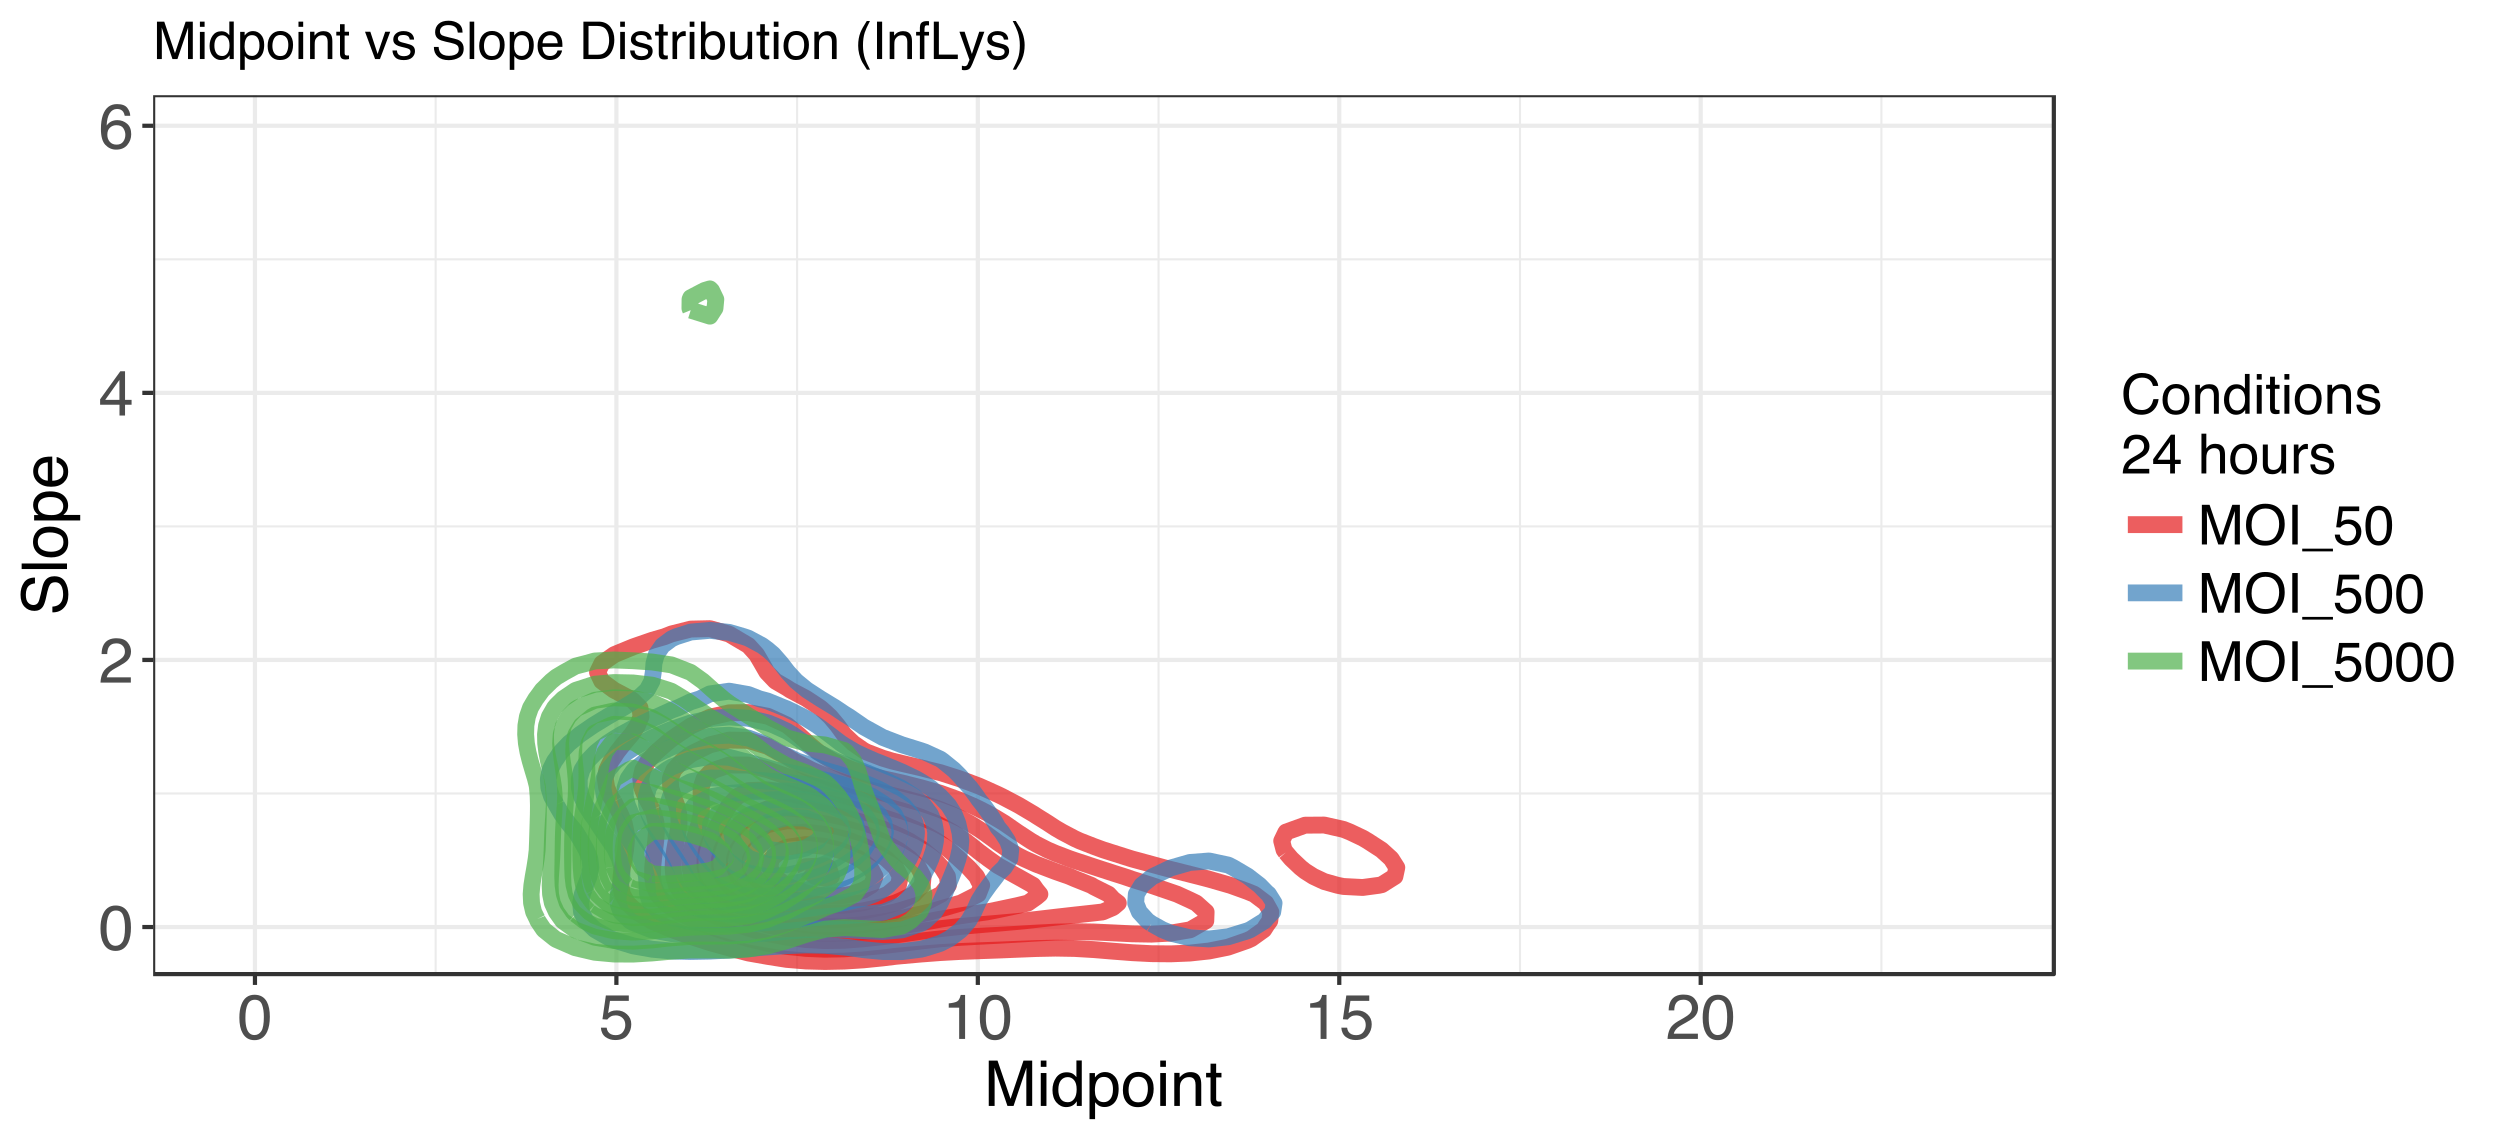<?xml version="1.0" encoding="UTF-8"?>
<svg xmlns="http://www.w3.org/2000/svg" xmlns:xlink="http://www.w3.org/1999/xlink" width="633pt" height="288pt" viewBox="0 0 633 288" version="1.1">
<defs>
<g>
<symbol overflow="visible" id="glyph0-0">
<path style="stroke:none;" d="M 0.516 0 L 0.516 -11.484 L 9.625 -11.484 L 9.625 0 Z M 8.188 -1.438 L 8.188 -10.047 L 1.953 -10.047 L 1.953 -1.438 Z "/>
</symbol>
<symbol overflow="visible" id="glyph0-1">
<path style="stroke:none;" d="M 4.328 -11.188 C 5.773 -11.188 6.82 -10.594 7.469 -9.406 C 7.969 -8.477 8.219 -7.211 8.219 -5.609 C 8.219 -4.086 7.992 -2.832 7.547 -1.844 C 6.891 -0.406 5.816 0.312 4.328 0.312 C 2.984 0.312 1.984 -0.273 1.328 -1.453 C 0.773 -2.422 0.5 -3.727 0.5 -5.375 C 0.5 -6.645 0.664 -7.734 1 -8.641 C 1.613 -10.336 2.723 -11.188 4.328 -11.188 Z M 4.312 -0.984 C 5.039 -0.984 5.617 -1.305 6.047 -1.953 C 6.484 -2.598 6.703 -3.801 6.703 -5.562 C 6.703 -6.832 6.547 -7.875 6.234 -8.688 C 5.922 -9.508 5.316 -9.922 4.422 -9.922 C 3.586 -9.922 2.977 -9.531 2.594 -8.75 C 2.219 -7.977 2.031 -6.832 2.031 -5.312 C 2.031 -4.176 2.148 -3.258 2.391 -2.562 C 2.766 -1.508 3.406 -0.984 4.312 -0.984 Z "/>
</symbol>
<symbol overflow="visible" id="glyph0-2">
<path style="stroke:none;" d="M 0.5 0 C 0.551 -0.969 0.75 -1.805 1.094 -2.516 C 1.445 -3.234 2.125 -3.883 3.125 -4.469 L 4.625 -5.328 C 5.301 -5.723 5.773 -6.055 6.047 -6.328 C 6.473 -6.766 6.688 -7.258 6.688 -7.812 C 6.688 -8.469 6.488 -8.984 6.094 -9.359 C 5.707 -9.742 5.188 -9.938 4.531 -9.938 C 3.57 -9.938 2.906 -9.57 2.531 -8.844 C 2.332 -8.457 2.223 -7.914 2.203 -7.219 L 0.781 -7.219 C 0.789 -8.195 0.969 -8.992 1.312 -9.609 C 1.926 -10.691 3.004 -11.234 4.547 -11.234 C 5.828 -11.234 6.758 -10.883 7.344 -10.188 C 7.938 -9.5 8.234 -8.727 8.234 -7.875 C 8.234 -6.977 7.922 -6.211 7.297 -5.578 C 6.93 -5.211 6.273 -4.766 5.328 -4.234 L 4.266 -3.641 C 3.754 -3.359 3.352 -3.094 3.062 -2.844 C 2.539 -2.383 2.211 -1.879 2.078 -1.328 L 8.188 -1.328 L 8.188 0 Z "/>
</symbol>
<symbol overflow="visible" id="glyph0-3">
<path style="stroke:none;" d="M 5.297 -3.969 L 5.297 -9.031 L 1.703 -3.969 Z M 5.312 0 L 5.312 -2.734 L 0.406 -2.734 L 0.406 -4.109 L 5.531 -11.219 L 6.719 -11.219 L 6.719 -3.969 L 8.375 -3.969 L 8.375 -2.734 L 6.719 -2.734 L 6.719 0 Z "/>
</symbol>
<symbol overflow="visible" id="glyph0-4">
<path style="stroke:none;" d="M 4.688 -11.234 C 5.938 -11.234 6.805 -10.91 7.297 -10.266 C 7.785 -9.617 8.031 -8.953 8.031 -8.266 L 6.641 -8.266 C 6.555 -8.703 6.426 -9.047 6.25 -9.297 C 5.906 -9.766 5.391 -10 4.703 -10 C 3.922 -10 3.297 -9.633 2.828 -8.906 C 2.367 -8.188 2.113 -7.148 2.062 -5.797 C 2.383 -6.266 2.789 -6.617 3.281 -6.859 C 3.727 -7.066 4.227 -7.172 4.781 -7.172 C 5.719 -7.172 6.535 -6.867 7.234 -6.266 C 7.93 -5.672 8.281 -4.781 8.281 -3.594 C 8.281 -2.57 7.945 -1.664 7.281 -0.875 C 6.625 -0.094 5.68 0.297 4.453 0.297 C 3.41 0.297 2.508 -0.098 1.75 -0.891 C 0.988 -1.691 0.609 -3.035 0.609 -4.922 C 0.609 -6.305 0.773 -7.484 1.109 -8.453 C 1.766 -10.305 2.957 -11.234 4.688 -11.234 Z M 4.578 -0.969 C 5.316 -0.969 5.867 -1.211 6.234 -1.703 C 6.609 -2.203 6.797 -2.789 6.797 -3.469 C 6.797 -4.039 6.629 -4.586 6.297 -5.109 C 5.973 -5.629 5.379 -5.891 4.516 -5.891 C 3.91 -5.891 3.379 -5.688 2.922 -5.281 C 2.461 -4.883 2.234 -4.281 2.234 -3.469 C 2.234 -2.758 2.441 -2.164 2.859 -1.688 C 3.273 -1.207 3.848 -0.969 4.578 -0.969 Z "/>
</symbol>
<symbol overflow="visible" id="glyph0-5">
<path style="stroke:none;" d="M 1.984 -2.859 C 2.078 -2.055 2.445 -1.5 3.094 -1.188 C 3.426 -1.031 3.812 -0.953 4.25 -0.953 C 5.082 -0.953 5.695 -1.219 6.094 -1.75 C 6.5 -2.281 6.703 -2.867 6.703 -3.516 C 6.703 -4.297 6.461 -4.898 5.984 -5.328 C 5.516 -5.754 4.945 -5.969 4.281 -5.969 C 3.789 -5.969 3.375 -5.875 3.031 -5.688 C 2.688 -5.5 2.391 -5.238 2.141 -4.906 L 0.922 -4.984 L 1.781 -11 L 7.594 -11 L 7.594 -9.641 L 2.828 -9.641 L 2.359 -6.531 C 2.617 -6.727 2.863 -6.879 3.094 -6.984 C 3.508 -7.148 3.992 -7.234 4.547 -7.234 C 5.566 -7.234 6.43 -6.898 7.141 -6.234 C 7.859 -5.578 8.219 -4.742 8.219 -3.734 C 8.219 -2.672 7.891 -1.734 7.234 -0.922 C 6.586 -0.117 5.547 0.281 4.109 0.281 C 3.203 0.281 2.395 0.023 1.688 -0.484 C 0.988 -1.004 0.598 -1.797 0.516 -2.859 Z "/>
</symbol>
<symbol overflow="visible" id="glyph0-6">
<path style="stroke:none;" d="M 1.531 -7.922 L 1.531 -9 C 2.551 -9.102 3.258 -9.27 3.656 -9.5 C 4.062 -9.727 4.363 -10.273 4.562 -11.141 L 5.672 -11.141 L 5.672 0 L 4.172 0 L 4.172 -7.922 Z "/>
</symbol>
<symbol overflow="visible" id="glyph0-7">
<path style="stroke:none;" d="M 1.188 -11.484 L 3.406 -11.484 L 6.703 -1.781 L 9.984 -11.484 L 12.188 -11.484 L 12.188 0 L 10.703 0 L 10.703 -6.781 C 10.703 -7.008 10.707 -7.395 10.719 -7.938 C 10.727 -8.477 10.734 -9.062 10.734 -9.688 L 7.469 0 L 5.922 0 L 2.625 -9.688 L 2.625 -9.328 C 2.625 -9.047 2.629 -8.617 2.641 -8.047 C 2.66 -7.473 2.672 -7.051 2.672 -6.781 L 2.672 0 L 1.188 0 Z "/>
</symbol>
<symbol overflow="visible" id="glyph0-8">
<path style="stroke:none;" d="M 1.031 -8.328 L 2.469 -8.328 L 2.469 0 L 1.031 0 Z M 1.031 -11.484 L 2.469 -11.484 L 2.469 -9.891 L 1.031 -9.891 Z "/>
</symbol>
<symbol overflow="visible" id="glyph0-9">
<path style="stroke:none;" d="M 1.922 -4.094 C 1.922 -3.195 2.109 -2.445 2.484 -1.844 C 2.867 -1.238 3.484 -0.938 4.328 -0.938 C 4.973 -0.938 5.504 -1.211 5.922 -1.766 C 6.348 -2.328 6.562 -3.133 6.562 -4.188 C 6.562 -5.238 6.344 -6.02 5.906 -6.531 C 5.477 -7.039 4.945 -7.297 4.312 -7.297 C 3.602 -7.297 3.023 -7.023 2.578 -6.484 C 2.141 -5.941 1.922 -5.145 1.922 -4.094 Z M 4.047 -8.516 C 4.68 -8.516 5.219 -8.379 5.656 -8.109 C 5.906 -7.953 6.188 -7.68 6.5 -7.297 L 6.5 -11.516 L 7.859 -11.516 L 7.859 0 L 6.594 0 L 6.594 -1.172 C 6.258 -0.648 5.867 -0.273 5.422 -0.047 C 4.973 0.18 4.461 0.297 3.891 0.297 C 2.953 0.297 2.141 -0.094 1.453 -0.875 C 0.773 -1.664 0.438 -2.711 0.438 -4.016 C 0.438 -5.234 0.75 -6.285 1.375 -7.172 C 2 -8.066 2.891 -8.516 4.047 -8.516 Z "/>
</symbol>
<symbol overflow="visible" id="glyph0-10">
<path style="stroke:none;" d="M 4.562 -0.953 C 5.219 -0.953 5.766 -1.223 6.203 -1.766 C 6.641 -2.316 6.859 -3.141 6.859 -4.234 C 6.859 -4.898 6.758 -5.473 6.562 -5.953 C 6.195 -6.879 5.531 -7.344 4.562 -7.344 C 3.594 -7.344 2.926 -6.852 2.562 -5.875 C 2.375 -5.352 2.281 -4.691 2.281 -3.891 C 2.281 -3.242 2.375 -2.695 2.562 -2.25 C 2.926 -1.383 3.594 -0.953 4.562 -0.953 Z M 0.922 -8.328 L 2.297 -8.328 L 2.297 -7.219 C 2.578 -7.602 2.883 -7.898 3.219 -8.109 C 3.688 -8.422 4.242 -8.578 4.891 -8.578 C 5.836 -8.578 6.641 -8.211 7.297 -7.484 C 7.961 -6.754 8.297 -5.719 8.297 -4.375 C 8.297 -2.551 7.816 -1.25 6.859 -0.469 C 6.254 0.031 5.551 0.281 4.75 0.281 C 4.125 0.281 3.598 0.141 3.172 -0.141 C 2.922 -0.297 2.641 -0.562 2.328 -0.938 L 2.328 3.344 L 0.922 3.344 Z "/>
</symbol>
<symbol overflow="visible" id="glyph0-11">
<path style="stroke:none;" d="M 4.359 -0.906 C 5.285 -0.906 5.922 -1.258 6.266 -1.969 C 6.617 -2.676 6.797 -3.461 6.797 -4.328 C 6.797 -5.109 6.672 -5.742 6.422 -6.234 C 6.023 -7.004 5.344 -7.391 4.375 -7.391 C 3.508 -7.391 2.879 -7.062 2.484 -6.406 C 2.098 -5.75 1.906 -4.957 1.906 -4.031 C 1.906 -3.133 2.098 -2.391 2.484 -1.797 C 2.879 -1.203 3.504 -0.906 4.359 -0.906 Z M 4.406 -8.609 C 5.488 -8.609 6.398 -8.25 7.141 -7.531 C 7.891 -6.812 8.266 -5.754 8.266 -4.359 C 8.266 -3.016 7.938 -1.898 7.281 -1.016 C 6.625 -0.129 5.602 0.312 4.219 0.312 C 3.07 0.312 2.16 -0.078 1.484 -0.859 C 0.805 -1.641 0.469 -2.688 0.469 -4 C 0.469 -5.406 0.82 -6.523 1.531 -7.359 C 2.25 -8.191 3.207 -8.609 4.406 -8.609 Z M 4.359 -8.578 Z "/>
</symbol>
<symbol overflow="visible" id="glyph0-12">
<path style="stroke:none;" d="M 1.031 -8.375 L 2.375 -8.375 L 2.375 -7.188 C 2.77 -7.676 3.188 -8.023 3.625 -8.234 C 4.07 -8.453 4.566 -8.562 5.109 -8.562 C 6.297 -8.562 7.098 -8.145 7.516 -7.312 C 7.742 -6.863 7.859 -6.219 7.859 -5.375 L 7.859 0 L 6.422 0 L 6.422 -5.281 C 6.422 -5.789 6.348 -6.203 6.203 -6.516 C 5.953 -7.035 5.5 -7.297 4.844 -7.297 C 4.508 -7.297 4.234 -7.258 4.016 -7.188 C 3.629 -7.07 3.289 -6.844 3 -6.5 C 2.77 -6.227 2.617 -5.941 2.547 -5.641 C 2.473 -5.348 2.438 -4.93 2.438 -4.391 L 2.438 0 L 1.031 0 Z M 4.344 -8.578 Z "/>
</symbol>
<symbol overflow="visible" id="glyph0-13">
<path style="stroke:none;" d="M 1.312 -10.703 L 2.734 -10.703 L 2.734 -8.375 L 4.078 -8.375 L 4.078 -7.219 L 2.734 -7.219 L 2.734 -1.766 C 2.734 -1.473 2.832 -1.273 3.031 -1.172 C 3.145 -1.117 3.328 -1.094 3.578 -1.094 C 3.648 -1.094 3.723 -1.094 3.797 -1.094 C 3.879 -1.094 3.973 -1.098 4.078 -1.109 L 4.078 0 C 3.91 0.051 3.738 0.086 3.562 0.109 C 3.395 0.129 3.207 0.141 3 0.141 C 2.344 0.141 1.895 -0.023 1.656 -0.359 C 1.426 -0.703 1.312 -1.145 1.312 -1.688 L 1.312 -7.219 L 0.188 -7.219 L 0.188 -8.375 L 1.312 -8.375 Z "/>
</symbol>
<symbol overflow="visible" id="glyph1-0">
<path style="stroke:none;" d="M 0 -0.516 L -11.484 -0.516 L -11.484 -9.625 L 0 -9.625 Z M -1.438 -8.188 L -10.047 -8.188 L -10.047 -1.953 L -1.438 -1.953 Z "/>
</symbol>
<symbol overflow="visible" id="glyph1-1">
<path style="stroke:none;" d="M -3.703 -2.234 C -3.055 -2.273 -2.531 -2.43 -2.125 -2.703 C -1.363 -3.211 -0.984 -4.117 -0.984 -5.422 C -0.984 -6.004 -1.066 -6.535 -1.234 -7.016 C -1.555 -7.941 -2.133 -8.406 -2.969 -8.406 C -3.594 -8.406 -4.035 -8.211 -4.297 -7.828 C -4.555 -7.43 -4.785 -6.812 -4.984 -5.969 L -5.328 -4.406 C -5.555 -3.395 -5.812 -2.676 -6.094 -2.25 C -6.57 -1.52 -7.285 -1.156 -8.234 -1.156 C -9.266 -1.156 -10.109 -1.508 -10.766 -2.219 C -11.43 -2.938 -11.766 -3.953 -11.766 -5.266 C -11.766 -6.461 -11.473 -7.484 -10.891 -8.328 C -10.316 -9.172 -9.391 -9.594 -8.109 -9.594 L -8.109 -8.125 C -8.723 -8.051 -9.195 -7.883 -9.531 -7.625 C -10.125 -7.156 -10.422 -6.352 -10.422 -5.219 C -10.422 -4.301 -10.227 -3.641 -9.844 -3.234 C -9.457 -2.836 -9.008 -2.641 -8.5 -2.641 C -7.938 -2.641 -7.523 -2.875 -7.266 -3.344 C -7.098 -3.645 -6.891 -4.336 -6.641 -5.422 L -6.281 -7.031 C -6.102 -7.812 -5.859 -8.41 -5.547 -8.828 C -5.016 -9.555 -4.238 -9.922 -3.219 -9.922 C -1.945 -9.922 -1.035 -9.457 -0.484 -8.531 C 0.066 -7.613 0.344 -6.539 0.344 -5.312 C 0.344 -3.883 -0.023 -2.77 -0.766 -1.969 C -1.484 -1.156 -2.461 -0.758 -3.703 -0.781 Z M -11.797 -5.375 Z "/>
</symbol>
<symbol overflow="visible" id="glyph1-2">
<path style="stroke:none;" d="M -11.484 -1.078 L -11.484 -2.484 L 0 -2.484 L 0 -1.078 Z "/>
</symbol>
<symbol overflow="visible" id="glyph1-3">
<path style="stroke:none;" d="M -0.906 -4.359 C -0.906 -5.285 -1.258 -5.922 -1.969 -6.266 C -2.676 -6.617 -3.461 -6.797 -4.328 -6.797 C -5.109 -6.797 -5.742 -6.672 -6.234 -6.422 C -7.004 -6.023 -7.391 -5.344 -7.391 -4.375 C -7.391 -3.508 -7.062 -2.879 -6.406 -2.484 C -5.75 -2.098 -4.957 -1.906 -4.031 -1.906 C -3.133 -1.906 -2.391 -2.098 -1.797 -2.484 C -1.203 -2.879 -0.906 -3.504 -0.906 -4.359 Z M -8.609 -4.406 C -8.609 -5.488 -8.25 -6.398 -7.531 -7.141 C -6.812 -7.891 -5.754 -8.266 -4.359 -8.266 C -3.016 -8.266 -1.898 -7.938 -1.016 -7.281 C -0.129 -6.625 0.312 -5.602 0.312 -4.219 C 0.312 -3.07 -0.078 -2.16 -0.859 -1.484 C -1.641 -0.805 -2.688 -0.469 -4 -0.469 C -5.406 -0.469 -6.523 -0.82 -7.359 -1.531 C -8.191 -2.25 -8.609 -3.207 -8.609 -4.406 Z M -8.578 -4.359 Z "/>
</symbol>
<symbol overflow="visible" id="glyph1-4">
<path style="stroke:none;" d="M -0.953 -4.562 C -0.953 -5.219 -1.223 -5.766 -1.766 -6.203 C -2.316 -6.641 -3.141 -6.859 -4.234 -6.859 C -4.898 -6.859 -5.473 -6.758 -5.953 -6.562 C -6.879 -6.195 -7.344 -5.531 -7.344 -4.562 C -7.344 -3.594 -6.852 -2.926 -5.875 -2.562 C -5.352 -2.375 -4.691 -2.281 -3.891 -2.281 C -3.242 -2.281 -2.695 -2.375 -2.25 -2.562 C -1.383 -2.926 -0.953 -3.594 -0.953 -4.562 Z M -8.328 -0.922 L -8.328 -2.297 L -7.219 -2.297 C -7.602 -2.578 -7.898 -2.883 -8.109 -3.219 C -8.422 -3.688 -8.578 -4.242 -8.578 -4.891 C -8.578 -5.836 -8.211 -6.641 -7.484 -7.297 C -6.754 -7.961 -5.719 -8.297 -4.375 -8.297 C -2.551 -8.297 -1.25 -7.816 -0.469 -6.859 C 0.031 -6.254 0.281 -5.551 0.281 -4.75 C 0.281 -4.125 0.141 -3.598 -0.141 -3.172 C -0.297 -2.922 -0.562 -2.641 -0.938 -2.328 L 3.344 -2.328 L 3.344 -0.922 Z "/>
</symbol>
<symbol overflow="visible" id="glyph1-5">
<path style="stroke:none;" d="M -8.562 -4.516 C -8.562 -5.109 -8.422 -5.68 -8.141 -6.234 C -7.859 -6.797 -7.5 -7.223 -7.062 -7.516 C -6.633 -7.797 -6.141 -7.984 -5.578 -8.078 C -5.191 -8.16 -4.578 -8.203 -3.734 -8.203 L -3.734 -2.078 C -2.891 -2.098 -2.207 -2.297 -1.688 -2.672 C -1.176 -3.047 -0.922 -3.629 -0.922 -4.422 C -0.922 -5.148 -1.164 -5.734 -1.656 -6.172 C -1.938 -6.422 -2.258 -6.598 -2.625 -6.703 L -2.625 -8.094 C -2.32 -8.051 -1.977 -7.926 -1.594 -7.719 C -1.219 -7.52 -0.91 -7.289 -0.672 -7.031 C -0.254 -6.602 0.023 -6.078 0.172 -5.453 C 0.254 -5.109 0.297 -4.723 0.297 -4.297 C 0.297 -3.254 -0.082 -2.367 -0.844 -1.641 C -1.602 -0.922 -2.664 -0.562 -4.031 -0.562 C -5.375 -0.562 -6.461 -0.926 -7.297 -1.656 C -8.141 -2.383 -8.562 -3.336 -8.562 -4.516 Z M -4.859 -6.766 C -5.461 -6.703 -5.945 -6.566 -6.312 -6.359 C -6.988 -5.973 -7.328 -5.332 -7.328 -4.438 C -7.328 -3.789 -7.094 -3.25 -6.625 -2.812 C -6.164 -2.375 -5.578 -2.141 -4.859 -2.109 Z M -8.578 -4.391 Z "/>
</symbol>
<symbol overflow="visible" id="glyph2-0">
<path style="stroke:none;" d="M 0.453 0 L 0.453 -10.047 L 8.422 -10.047 L 8.422 0 Z M 7.172 -1.266 L 7.172 -8.781 L 1.703 -8.781 L 1.703 -1.266 Z "/>
</symbol>
<symbol overflow="visible" id="glyph2-1">
<path style="stroke:none;" d="M 5.297 -10.312 C 6.566 -10.312 7.551 -9.977 8.25 -9.312 C 8.957 -8.645 9.348 -7.883 9.422 -7.031 L 8.094 -7.031 C 7.945 -7.676 7.648 -8.188 7.203 -8.562 C 6.754 -8.945 6.125 -9.141 5.312 -9.141 C 4.32 -9.141 3.52 -8.789 2.906 -8.094 C 2.301 -7.395 2 -6.328 2 -4.891 C 2 -3.711 2.273 -2.758 2.828 -2.031 C 3.379 -1.301 4.195 -0.938 5.281 -0.938 C 6.281 -0.938 7.047 -1.32 7.578 -2.094 C 7.848 -2.5 8.055 -3.031 8.203 -3.688 L 9.516 -3.688 C 9.398 -2.633 9.008 -1.75 8.344 -1.031 C 7.551 -0.164 6.477 0.266 5.125 0.266 C 3.957 0.266 2.977 -0.086 2.188 -0.797 C 1.133 -1.734 0.609 -3.176 0.609 -5.125 C 0.609 -6.602 1.004 -7.816 1.797 -8.766 C 2.641 -9.797 3.805 -10.312 5.297 -10.312 Z M 5.031 -10.312 Z "/>
</symbol>
<symbol overflow="visible" id="glyph2-2">
<path style="stroke:none;" d="M 3.812 -0.797 C 4.625 -0.797 5.18 -1.102 5.484 -1.719 C 5.785 -2.332 5.938 -3.02 5.938 -3.781 C 5.938 -4.469 5.828 -5.023 5.609 -5.453 C 5.266 -6.117 4.672 -6.453 3.828 -6.453 C 3.066 -6.453 2.516 -6.164 2.172 -5.594 C 1.836 -5.02 1.672 -4.328 1.672 -3.516 C 1.672 -2.742 1.836 -2.098 2.172 -1.578 C 2.516 -1.055 3.062 -0.797 3.812 -0.797 Z M 3.859 -7.531 C 4.797 -7.531 5.586 -7.211 6.234 -6.578 C 6.891 -5.953 7.219 -5.031 7.219 -3.812 C 7.219 -2.633 6.93 -1.66 6.359 -0.891 C 5.785 -0.117 4.895 0.266 3.688 0.266 C 2.688 0.266 1.891 -0.07 1.297 -0.75 C 0.703 -1.438 0.406 -2.352 0.406 -3.5 C 0.406 -4.727 0.719 -5.707 1.344 -6.438 C 1.969 -7.164 2.805 -7.531 3.859 -7.531 Z M 3.812 -7.5 Z "/>
</symbol>
<symbol overflow="visible" id="glyph2-3">
<path style="stroke:none;" d="M 0.906 -7.328 L 2.078 -7.328 L 2.078 -6.281 C 2.422 -6.707 2.785 -7.016 3.172 -7.203 C 3.555 -7.391 3.988 -7.484 4.469 -7.484 C 5.5 -7.484 6.195 -7.125 6.562 -6.406 C 6.77 -6 6.875 -5.43 6.875 -4.703 L 6.875 0 L 5.625 0 L 5.625 -4.609 C 5.625 -5.055 5.555 -5.414 5.422 -5.688 C 5.203 -6.145 4.805 -6.375 4.234 -6.375 C 3.941 -6.375 3.703 -6.348 3.516 -6.297 C 3.18 -6.191 2.883 -5.988 2.625 -5.688 C 2.414 -5.445 2.281 -5.195 2.219 -4.938 C 2.164 -4.676 2.141 -4.305 2.141 -3.828 L 2.141 0 L 0.906 0 Z M 3.797 -7.5 Z "/>
</symbol>
<symbol overflow="visible" id="glyph2-4">
<path style="stroke:none;" d="M 1.688 -3.578 C 1.688 -2.797 1.852 -2.141 2.188 -1.609 C 2.52 -1.078 3.051 -0.812 3.781 -0.812 C 4.352 -0.812 4.82 -1.055 5.188 -1.547 C 5.551 -2.035 5.734 -2.738 5.734 -3.656 C 5.734 -4.582 5.539 -5.266 5.156 -5.703 C 4.781 -6.148 4.316 -6.375 3.766 -6.375 C 3.148 -6.375 2.648 -6.133 2.266 -5.656 C 1.879 -5.188 1.688 -4.492 1.688 -3.578 Z M 3.531 -7.453 C 4.094 -7.453 4.562 -7.332 4.938 -7.094 C 5.156 -6.957 5.406 -6.719 5.688 -6.375 L 5.688 -10.078 L 6.875 -10.078 L 6.875 0 L 5.766 0 L 5.766 -1.016 C 5.473 -0.566 5.129 -0.238 4.734 -0.031 C 4.348 0.164 3.898 0.266 3.391 0.266 C 2.578 0.266 1.875 -0.078 1.281 -0.766 C 0.688 -1.453 0.391 -2.363 0.391 -3.5 C 0.391 -4.57 0.66 -5.5 1.203 -6.281 C 1.742 -7.062 2.52 -7.453 3.531 -7.453 Z "/>
</symbol>
<symbol overflow="visible" id="glyph2-5">
<path style="stroke:none;" d="M 0.906 -7.281 L 2.156 -7.281 L 2.156 0 L 0.906 0 Z M 0.906 -10.047 L 2.156 -10.047 L 2.156 -8.641 L 0.906 -8.641 Z "/>
</symbol>
<symbol overflow="visible" id="glyph2-6">
<path style="stroke:none;" d="M 1.156 -9.359 L 2.391 -9.359 L 2.391 -7.328 L 3.562 -7.328 L 3.562 -6.312 L 2.391 -6.312 L 2.391 -1.531 C 2.391 -1.281 2.477 -1.113 2.656 -1.031 C 2.75 -0.977 2.906 -0.953 3.125 -0.953 C 3.188 -0.953 3.25 -0.953 3.312 -0.953 C 3.383 -0.953 3.469 -0.957 3.562 -0.969 L 3.562 0 C 3.414 0.039 3.266 0.066 3.109 0.078 C 2.961 0.098 2.801 0.109 2.625 0.109 C 2.051 0.109 1.66 -0.035 1.453 -0.328 C 1.254 -0.617 1.156 -1 1.156 -1.469 L 1.156 -6.312 L 0.156 -6.312 L 0.156 -7.328 L 1.156 -7.328 Z "/>
</symbol>
<symbol overflow="visible" id="glyph2-7">
<path style="stroke:none;" d="M 1.641 -2.297 C 1.672 -1.891 1.77 -1.578 1.938 -1.359 C 2.25 -0.961 2.789 -0.766 3.562 -0.766 C 4.008 -0.766 4.406 -0.863 4.75 -1.062 C 5.102 -1.258 5.281 -1.562 5.281 -1.969 C 5.281 -2.289 5.141 -2.531 4.859 -2.688 C 4.68 -2.789 4.332 -2.91 3.812 -3.047 L 2.828 -3.281 C 2.203 -3.438 1.742 -3.613 1.453 -3.812 C 0.922 -4.145 0.656 -4.602 0.656 -5.188 C 0.656 -5.883 0.906 -6.445 1.406 -6.875 C 1.906 -7.301 2.578 -7.516 3.422 -7.516 C 4.523 -7.516 5.316 -7.191 5.797 -6.547 C 6.109 -6.129 6.258 -5.688 6.25 -5.219 L 5.094 -5.219 C 5.062 -5.5 4.961 -5.75 4.797 -5.969 C 4.516 -6.289 4.023 -6.453 3.328 -6.453 C 2.859 -6.453 2.504 -6.363 2.266 -6.188 C 2.023 -6.008 1.906 -5.773 1.906 -5.484 C 1.906 -5.172 2.062 -4.914 2.375 -4.719 C 2.562 -4.602 2.832 -4.504 3.188 -4.422 L 4 -4.219 C 4.883 -4.008 5.477 -3.805 5.781 -3.609 C 6.258 -3.285 6.5 -2.789 6.5 -2.125 C 6.5 -1.469 6.25 -0.898 5.75 -0.422 C 5.258 0.047 4.508 0.281 3.5 0.281 C 2.406 0.281 1.629 0.035 1.172 -0.453 C 0.723 -0.953 0.484 -1.566 0.453 -2.297 Z M 3.453 -7.5 Z "/>
</symbol>
<symbol overflow="visible" id="glyph2-8">
<path style="stroke:none;" d="M 0.438 0 C 0.477 -0.844 0.648 -1.578 0.953 -2.203 C 1.266 -2.828 1.859 -3.395 2.734 -3.906 L 4.047 -4.656 C 4.629 -5 5.039 -5.289 5.281 -5.531 C 5.656 -5.914 5.844 -6.352 5.844 -6.844 C 5.844 -7.406 5.672 -7.852 5.328 -8.188 C 4.984 -8.531 4.531 -8.703 3.969 -8.703 C 3.125 -8.703 2.539 -8.379 2.219 -7.734 C 2.039 -7.391 1.941 -6.914 1.922 -6.312 L 0.672 -6.312 C 0.691 -7.164 0.852 -7.863 1.156 -8.406 C 1.688 -9.352 2.625 -9.828 3.969 -9.828 C 5.094 -9.828 5.91 -9.52 6.422 -8.906 C 6.941 -8.301 7.203 -7.629 7.203 -6.891 C 7.203 -6.109 6.926 -5.438 6.375 -4.875 C 6.062 -4.551 5.488 -4.16 4.656 -3.703 L 3.719 -3.188 C 3.281 -2.938 2.93 -2.703 2.672 -2.484 C 2.211 -2.086 1.926 -1.645 1.812 -1.156 L 7.156 -1.156 L 7.156 0 Z "/>
</symbol>
<symbol overflow="visible" id="glyph2-9">
<path style="stroke:none;" d="M 4.625 -3.469 L 4.625 -7.906 L 1.484 -3.469 Z M 4.656 0 L 4.656 -2.391 L 0.359 -2.391 L 0.359 -3.594 L 4.844 -9.812 L 5.875 -9.812 L 5.875 -3.469 L 7.328 -3.469 L 7.328 -2.391 L 5.875 -2.391 L 5.875 0 Z "/>
</symbol>
<symbol overflow="visible" id="glyph2-10">
<path style="stroke:none;" d=""/>
</symbol>
<symbol overflow="visible" id="glyph2-11">
<path style="stroke:none;" d="M 0.906 -10.078 L 2.141 -10.078 L 2.141 -6.328 C 2.43 -6.703 2.691 -6.961 2.922 -7.109 C 3.316 -7.367 3.812 -7.5 4.406 -7.5 C 5.469 -7.5 6.188 -7.129 6.562 -6.391 C 6.77 -5.984 6.875 -5.422 6.875 -4.703 L 6.875 0 L 5.609 0 L 5.609 -4.609 C 5.609 -5.148 5.539 -5.547 5.406 -5.797 C 5.176 -6.203 4.754 -6.406 4.141 -6.406 C 3.629 -6.406 3.164 -6.227 2.75 -5.875 C 2.344 -5.52 2.141 -4.859 2.141 -3.891 L 2.141 0 L 0.906 0 Z "/>
</symbol>
<symbol overflow="visible" id="glyph2-12">
<path style="stroke:none;" d="M 2.141 -7.328 L 2.141 -2.469 C 2.141 -2.094 2.195 -1.785 2.312 -1.547 C 2.531 -1.109 2.938 -0.891 3.531 -0.891 C 4.383 -0.891 4.969 -1.27 5.281 -2.031 C 5.445 -2.445 5.531 -3.008 5.531 -3.719 L 5.531 -7.328 L 6.766 -7.328 L 6.766 0 L 5.609 0 L 5.625 -1.078 C 5.457 -0.797 5.258 -0.562 5.031 -0.375 C 4.562 0.008 3.988 0.203 3.312 0.203 C 2.27 0.203 1.562 -0.145 1.188 -0.844 C 0.977 -1.219 0.875 -1.719 0.875 -2.344 L 0.875 -7.328 Z M 3.828 -7.5 Z "/>
</symbol>
<symbol overflow="visible" id="glyph2-13">
<path style="stroke:none;" d="M 0.938 -7.328 L 2.109 -7.328 L 2.109 -6.062 C 2.203 -6.301 2.438 -6.598 2.812 -6.953 C 3.188 -7.305 3.617 -7.484 4.109 -7.484 C 4.129 -7.484 4.164 -7.477 4.219 -7.469 C 4.27 -7.469 4.363 -7.461 4.5 -7.453 L 4.5 -6.156 C 4.426 -6.164 4.359 -6.172 4.297 -6.172 C 4.234 -6.18 4.164 -6.188 4.094 -6.188 C 3.477 -6.188 3.004 -5.984 2.672 -5.578 C 2.336 -5.18 2.172 -4.727 2.172 -4.219 L 2.172 0 L 0.938 0 Z "/>
</symbol>
<symbol overflow="visible" id="glyph2-14">
<path style="stroke:none;" d="M 1.031 -10.047 L 2.984 -10.047 L 5.859 -1.547 L 8.734 -10.047 L 10.656 -10.047 L 10.656 0 L 9.359 0 L 9.359 -5.922 C 9.359 -6.129 9.363 -6.469 9.375 -6.938 C 9.383 -7.414 9.391 -7.926 9.391 -8.469 L 6.531 0 L 5.188 0 L 2.297 -8.469 L 2.297 -8.156 C 2.297 -7.914 2.301 -7.539 2.312 -7.031 C 2.32 -6.531 2.328 -6.16 2.328 -5.922 L 2.328 0 L 1.031 0 Z "/>
</symbol>
<symbol overflow="visible" id="glyph2-15">
<path style="stroke:none;" d="M 5.406 -10.312 C 7.176 -10.312 8.488 -9.742 9.344 -8.609 C 10.008 -7.723 10.344 -6.586 10.344 -5.203 C 10.344 -3.703 9.957 -2.453 9.188 -1.453 C 8.301 -0.285 7.031 0.297 5.375 0.297 C 3.832 0.297 2.617 -0.211 1.734 -1.234 C 0.941 -2.223 0.547 -3.469 0.547 -4.969 C 0.547 -6.32 0.883 -7.484 1.562 -8.453 C 2.426 -9.691 3.707 -10.312 5.406 -10.312 Z M 5.531 -0.922 C 6.727 -0.922 7.594 -1.348 8.125 -2.203 C 8.664 -3.066 8.938 -4.055 8.938 -5.172 C 8.938 -6.359 8.629 -7.312 8.016 -8.031 C 7.398 -8.75 6.555 -9.109 5.484 -9.109 C 4.441 -9.109 3.594 -8.75 2.938 -8.031 C 2.281 -7.32 1.953 -6.27 1.953 -4.875 C 1.953 -3.77 2.234 -2.832 2.797 -2.062 C 3.359 -1.301 4.27 -0.922 5.531 -0.922 Z M 5.438 -10.312 Z "/>
</symbol>
<symbol overflow="visible" id="glyph2-16">
<path style="stroke:none;" d="M 1.375 -10.047 L 2.75 -10.047 L 2.75 0 L 1.375 0 Z "/>
</symbol>
<symbol overflow="visible" id="glyph2-17">
<path style="stroke:none;" d="M 0 1.75 L 0 1.062 L 7.781 1.062 L 7.781 1.75 Z "/>
</symbol>
<symbol overflow="visible" id="glyph2-18">
<path style="stroke:none;" d="M 1.734 -2.5 C 1.816 -1.789 2.141 -1.305 2.703 -1.047 C 2.992 -0.898 3.332 -0.828 3.719 -0.828 C 4.445 -0.828 4.984 -1.062 5.328 -1.531 C 5.68 -2 5.859 -2.516 5.859 -3.078 C 5.859 -3.766 5.648 -4.289 5.234 -4.656 C 4.816 -5.031 4.316 -5.219 3.734 -5.219 C 3.316 -5.219 2.953 -5.133 2.641 -4.969 C 2.336 -4.812 2.082 -4.586 1.875 -4.297 L 0.812 -4.359 L 1.547 -9.625 L 6.641 -9.625 L 6.641 -8.438 L 2.469 -8.438 L 2.062 -5.719 C 2.289 -5.883 2.504 -6.016 2.703 -6.109 C 3.066 -6.254 3.488 -6.328 3.969 -6.328 C 4.863 -6.328 5.625 -6.035 6.25 -5.453 C 6.875 -4.879 7.188 -4.148 7.188 -3.266 C 7.188 -2.336 6.898 -1.52 6.328 -0.812 C 5.754 -0.102 4.844 0.25 3.594 0.25 C 2.801 0.25 2.098 0.023 1.484 -0.422 C 0.867 -0.867 0.523 -1.562 0.453 -2.5 Z "/>
</symbol>
<symbol overflow="visible" id="glyph2-19">
<path style="stroke:none;" d="M 3.781 -9.797 C 5.051 -9.797 5.969 -9.27 6.531 -8.219 C 6.969 -7.414 7.188 -6.312 7.188 -4.906 C 7.188 -3.57 6.988 -2.473 6.594 -1.609 C 6.02 -0.359 5.082 0.266 3.781 0.266 C 2.602 0.266 1.727 -0.242 1.156 -1.266 C 0.676 -2.117 0.438 -3.266 0.438 -4.703 C 0.438 -5.805 0.582 -6.758 0.875 -7.562 C 1.406 -9.051 2.375 -9.797 3.781 -9.797 Z M 3.781 -0.859 C 4.414 -0.859 4.922 -1.141 5.297 -1.703 C 5.672 -2.266 5.859 -3.316 5.859 -4.859 C 5.859 -5.973 5.723 -6.891 5.453 -7.609 C 5.18 -8.328 4.648 -8.688 3.859 -8.688 C 3.141 -8.688 2.609 -8.344 2.266 -7.656 C 1.93 -6.977 1.766 -5.977 1.766 -4.656 C 1.766 -3.656 1.875 -2.852 2.094 -2.25 C 2.414 -1.32 2.977 -0.859 3.781 -0.859 Z "/>
</symbol>
<symbol overflow="visible" id="glyph3-0">
<path style="stroke:none;" d="M 0.422 0 L 0.422 -9.469 L 7.938 -9.469 L 7.938 0 Z M 6.75 -1.188 L 6.75 -8.281 L 1.609 -8.281 L 1.609 -1.188 Z "/>
</symbol>
<symbol overflow="visible" id="glyph3-1">
<path style="stroke:none;" d="M 0.969 -9.469 L 2.812 -9.469 L 5.531 -1.469 L 8.234 -9.469 L 10.047 -9.469 L 10.047 0 L 8.828 0 L 8.828 -5.594 C 8.828 -5.781 8.832 -6.098 8.844 -6.547 C 8.852 -6.992 8.859 -7.473 8.859 -7.984 L 6.156 0 L 4.891 0 L 2.172 -7.984 L 2.172 -7.703 C 2.172 -7.461 2.176 -7.102 2.188 -6.625 C 2.195 -6.156 2.203 -5.812 2.203 -5.594 L 2.203 0 L 0.969 0 Z "/>
</symbol>
<symbol overflow="visible" id="glyph3-2">
<path style="stroke:none;" d="M 0.844 -6.875 L 2.031 -6.875 L 2.031 0 L 0.844 0 Z M 0.844 -9.469 L 2.031 -9.469 L 2.031 -8.156 L 0.844 -8.156 Z "/>
</symbol>
<symbol overflow="visible" id="glyph3-3">
<path style="stroke:none;" d="M 1.578 -3.375 C 1.578 -2.633 1.734 -2.016 2.047 -1.516 C 2.367 -1.016 2.875 -0.766 3.562 -0.766 C 4.102 -0.766 4.547 -0.992 4.891 -1.453 C 5.234 -1.922 5.406 -2.586 5.406 -3.453 C 5.406 -4.316 5.227 -4.957 4.875 -5.375 C 4.52 -5.801 4.078 -6.016 3.547 -6.016 C 2.961 -6.016 2.488 -5.789 2.125 -5.344 C 1.758 -4.895 1.578 -4.238 1.578 -3.375 Z M 3.328 -7.031 C 3.859 -7.031 4.301 -6.914 4.656 -6.688 C 4.863 -6.562 5.098 -6.336 5.359 -6.016 L 5.359 -9.5 L 6.484 -9.5 L 6.484 0 L 5.438 0 L 5.438 -0.953 C 5.164 -0.535 4.844 -0.227 4.469 -0.031 C 4.102 0.156 3.68 0.25 3.203 0.25 C 2.43 0.25 1.766 -0.07 1.203 -0.719 C 0.641 -1.375 0.359 -2.238 0.359 -3.312 C 0.359 -4.312 0.613 -5.18 1.125 -5.922 C 1.645 -6.66 2.379 -7.031 3.328 -7.031 Z "/>
</symbol>
<symbol overflow="visible" id="glyph3-4">
<path style="stroke:none;" d="M 3.766 -0.781 C 4.305 -0.781 4.754 -1.004 5.109 -1.453 C 5.473 -1.91 5.656 -2.594 5.656 -3.5 C 5.656 -4.039 5.578 -4.508 5.422 -4.906 C 5.117 -5.664 4.566 -6.047 3.766 -6.047 C 2.961 -6.047 2.41 -5.645 2.109 -4.844 C 1.953 -4.414 1.875 -3.867 1.875 -3.203 C 1.875 -2.672 1.953 -2.219 2.109 -1.844 C 2.41 -1.133 2.961 -0.781 3.766 -0.781 Z M 0.766 -6.875 L 1.891 -6.875 L 1.891 -5.953 C 2.117 -6.266 2.375 -6.508 2.656 -6.688 C 3.039 -6.945 3.5 -7.078 4.031 -7.078 C 4.812 -7.078 5.473 -6.773 6.016 -6.172 C 6.566 -5.578 6.844 -4.723 6.844 -3.609 C 6.844 -2.098 6.445 -1.02 5.656 -0.375 C 5.156 0.031 4.578 0.234 3.922 0.234 C 3.398 0.234 2.961 0.117 2.609 -0.109 C 2.398 -0.234 2.172 -0.457 1.922 -0.781 L 1.922 2.75 L 0.766 2.75 Z "/>
</symbol>
<symbol overflow="visible" id="glyph3-5">
<path style="stroke:none;" d="M 3.594 -0.75 C 4.363 -0.75 4.891 -1.039 5.172 -1.625 C 5.461 -2.207 5.609 -2.852 5.609 -3.562 C 5.609 -4.207 5.504 -4.734 5.297 -5.141 C 4.961 -5.773 4.398 -6.094 3.609 -6.094 C 2.898 -6.094 2.383 -5.82 2.062 -5.281 C 1.738 -4.738 1.578 -4.082 1.578 -3.312 C 1.578 -2.582 1.738 -1.973 2.062 -1.484 C 2.383 -0.992 2.895 -0.75 3.594 -0.75 Z M 3.641 -7.109 C 4.523 -7.109 5.273 -6.812 5.891 -6.219 C 6.504 -5.625 6.812 -4.75 6.812 -3.594 C 6.812 -2.477 6.539 -1.555 6 -0.828 C 5.457 -0.109 4.617 0.25 3.484 0.25 C 2.535 0.25 1.781 -0.066 1.219 -0.703 C 0.656 -1.348 0.375 -2.211 0.375 -3.297 C 0.375 -4.461 0.664 -5.391 1.25 -6.078 C 1.844 -6.766 2.641 -7.109 3.641 -7.109 Z M 3.594 -7.078 Z "/>
</symbol>
<symbol overflow="visible" id="glyph3-6">
<path style="stroke:none;" d="M 0.844 -6.906 L 1.953 -6.906 L 1.953 -5.922 C 2.273 -6.328 2.617 -6.617 2.984 -6.797 C 3.359 -6.973 3.766 -7.062 4.203 -7.062 C 5.18 -7.062 5.848 -6.719 6.203 -6.031 C 6.391 -5.656 6.484 -5.117 6.484 -4.422 L 6.484 0 L 5.297 0 L 5.297 -4.359 C 5.297 -4.773 5.234 -5.113 5.109 -5.375 C 4.898 -5.801 4.523 -6.016 3.984 -6.016 C 3.711 -6.016 3.488 -5.988 3.312 -5.938 C 3 -5.844 2.719 -5.648 2.469 -5.359 C 2.281 -5.129 2.156 -4.895 2.094 -4.656 C 2.039 -4.414 2.016 -4.066 2.016 -3.609 L 2.016 0 L 0.844 0 Z M 3.578 -7.078 Z "/>
</symbol>
<symbol overflow="visible" id="glyph3-7">
<path style="stroke:none;" d="M 1.078 -8.828 L 2.25 -8.828 L 2.25 -6.906 L 3.359 -6.906 L 3.359 -5.953 L 2.25 -5.953 L 2.25 -1.453 C 2.25 -1.211 2.332 -1.051 2.5 -0.969 C 2.594 -0.914 2.742 -0.891 2.953 -0.891 C 3.004 -0.891 3.062 -0.891 3.125 -0.891 C 3.195 -0.898 3.273 -0.91 3.359 -0.922 L 3.359 0 C 3.223 0.039 3.082 0.066 2.938 0.078 C 2.801 0.098 2.645 0.109 2.469 0.109 C 1.926 0.109 1.555 -0.023 1.359 -0.297 C 1.172 -0.578 1.078 -0.941 1.078 -1.391 L 1.078 -5.953 L 0.141 -5.953 L 0.141 -6.906 L 1.078 -6.906 Z "/>
</symbol>
<symbol overflow="visible" id="glyph3-8">
<path style="stroke:none;" d=""/>
</symbol>
<symbol overflow="visible" id="glyph3-9">
<path style="stroke:none;" d="M 1.422 -6.906 L 3.266 -1.281 L 5.188 -6.906 L 6.453 -6.906 L 3.859 0 L 2.625 0 L 0.078 -6.906 Z "/>
</symbol>
<symbol overflow="visible" id="glyph3-10">
<path style="stroke:none;" d="M 1.547 -2.172 C 1.578 -1.773 1.672 -1.477 1.828 -1.281 C 2.117 -0.906 2.629 -0.719 3.359 -0.719 C 3.785 -0.719 4.16 -0.812 4.484 -1 C 4.816 -1.188 4.984 -1.473 4.984 -1.859 C 4.984 -2.16 4.848 -2.391 4.578 -2.547 C 4.41 -2.641 4.082 -2.75 3.594 -2.875 L 2.672 -3.094 C 2.078 -3.238 1.641 -3.406 1.359 -3.594 C 0.867 -3.906 0.625 -4.336 0.625 -4.891 C 0.625 -5.547 0.859 -6.07 1.328 -6.469 C 1.797 -6.875 2.426 -7.078 3.219 -7.078 C 4.258 -7.078 5.008 -6.773 5.469 -6.172 C 5.758 -5.785 5.898 -5.367 5.891 -4.922 L 4.797 -4.922 C 4.773 -5.18 4.68 -5.422 4.516 -5.641 C 4.254 -5.941 3.797 -6.094 3.141 -6.094 C 2.691 -6.094 2.352 -6.008 2.125 -5.844 C 1.906 -5.676 1.797 -5.453 1.797 -5.172 C 1.797 -4.867 1.945 -4.629 2.25 -4.453 C 2.414 -4.348 2.664 -4.254 3 -4.172 L 3.766 -3.984 C 4.598 -3.785 5.16 -3.586 5.453 -3.391 C 5.898 -3.098 6.125 -2.633 6.125 -2 C 6.125 -1.383 5.891 -0.852 5.422 -0.406 C 4.953 0.039 4.242 0.266 3.297 0.266 C 2.266 0.266 1.535 0.031 1.109 -0.438 C 0.68 -0.906 0.453 -1.484 0.422 -2.172 Z M 3.25 -7.078 Z "/>
</symbol>
<symbol overflow="visible" id="glyph3-11">
<path style="stroke:none;" d="M 1.844 -3.062 C 1.875 -2.52 2 -2.082 2.219 -1.75 C 2.645 -1.125 3.395 -0.812 4.469 -0.812 C 4.957 -0.812 5.398 -0.879 5.797 -1.016 C 6.555 -1.273 6.938 -1.75 6.938 -2.438 C 6.938 -2.957 6.773 -3.328 6.453 -3.547 C 6.129 -3.766 5.617 -3.953 4.922 -4.109 L 3.641 -4.391 C 2.797 -4.586 2.203 -4.797 1.859 -5.016 C 1.254 -5.41 0.953 -6.004 0.953 -6.797 C 0.953 -7.648 1.242 -8.348 1.828 -8.891 C 2.422 -9.43 3.258 -9.703 4.344 -9.703 C 5.332 -9.703 6.172 -9.461 6.859 -8.984 C 7.555 -8.504 7.906 -7.738 7.906 -6.688 L 6.703 -6.688 C 6.641 -7.195 6.504 -7.586 6.297 -7.859 C 5.898 -8.348 5.234 -8.594 4.297 -8.594 C 3.547 -8.594 3.004 -8.43 2.672 -8.109 C 2.336 -7.797 2.172 -7.43 2.172 -7.016 C 2.172 -6.547 2.363 -6.207 2.75 -6 C 3.008 -5.863 3.582 -5.691 4.469 -5.484 L 5.797 -5.172 C 6.441 -5.023 6.938 -4.828 7.281 -4.578 C 7.883 -4.129 8.188 -3.488 8.188 -2.656 C 8.188 -1.602 7.805 -0.848 7.047 -0.391 C 6.285 0.055 5.398 0.281 4.391 0.281 C 3.211 0.281 2.289 -0.02 1.625 -0.625 C 0.957 -1.219 0.629 -2.031 0.641 -3.062 Z M 4.438 -9.734 Z "/>
</symbol>
<symbol overflow="visible" id="glyph3-12">
<path style="stroke:none;" d="M 0.891 -9.469 L 2.047 -9.469 L 2.047 0 L 0.891 0 Z "/>
</symbol>
<symbol overflow="visible" id="glyph3-13">
<path style="stroke:none;" d="M 3.719 -7.062 C 4.219 -7.062 4.695 -6.945 5.156 -6.719 C 5.613 -6.488 5.961 -6.191 6.203 -5.828 C 6.43 -5.473 6.586 -5.066 6.672 -4.609 C 6.734 -4.285 6.766 -3.773 6.766 -3.078 L 1.703 -3.078 C 1.723 -2.379 1.891 -1.816 2.203 -1.391 C 2.516 -0.973 2.992 -0.766 3.641 -0.766 C 4.242 -0.766 4.727 -0.961 5.094 -1.359 C 5.301 -1.586 5.445 -1.859 5.531 -2.172 L 6.672 -2.172 C 6.641 -1.91 6.539 -1.625 6.375 -1.312 C 6.207 -1 6.016 -0.742 5.797 -0.547 C 5.453 -0.203 5.02 0.023 4.5 0.141 C 4.219 0.211 3.898 0.25 3.547 0.25 C 2.68 0.25 1.953 -0.062 1.359 -0.688 C 0.766 -1.312 0.469 -2.188 0.469 -3.312 C 0.469 -4.426 0.766 -5.328 1.359 -6.016 C 1.961 -6.711 2.75 -7.062 3.719 -7.062 Z M 5.578 -4 C 5.523 -4.5 5.414 -4.898 5.25 -5.203 C 4.926 -5.766 4.395 -6.047 3.656 -6.047 C 3.125 -6.047 2.676 -5.852 2.312 -5.469 C 1.945 -5.082 1.754 -4.594 1.734 -4 Z M 3.609 -7.078 Z "/>
</symbol>
<symbol overflow="visible" id="glyph3-14">
<path style="stroke:none;" d="M 4.641 -1.094 C 5.078 -1.094 5.438 -1.141 5.719 -1.234 C 6.207 -1.398 6.613 -1.723 6.938 -2.203 C 7.188 -2.578 7.367 -3.066 7.484 -3.672 C 7.547 -4.023 7.578 -4.352 7.578 -4.656 C 7.578 -5.832 7.344 -6.742 6.875 -7.391 C 6.414 -8.047 5.664 -8.375 4.625 -8.375 L 2.359 -8.375 L 2.359 -1.094 Z M 1.062 -9.469 L 4.906 -9.469 C 6.207 -9.469 7.211 -9.004 7.922 -8.078 C 8.566 -7.242 8.891 -6.176 8.891 -4.875 C 8.891 -3.875 8.703 -2.969 8.328 -2.156 C 7.66 -0.719 6.516 0 4.891 0 L 1.062 0 Z "/>
</symbol>
<symbol overflow="visible" id="glyph3-15">
<path style="stroke:none;" d="M 0.891 -6.906 L 1.984 -6.906 L 1.984 -5.719 C 2.078 -5.945 2.297 -6.227 2.641 -6.562 C 2.992 -6.895 3.406 -7.062 3.875 -7.062 C 3.895 -7.062 3.93 -7.055 3.984 -7.047 C 4.035 -7.047 4.117 -7.039 4.234 -7.031 L 4.234 -5.797 C 4.172 -5.816 4.109 -5.828 4.047 -5.828 C 3.992 -5.828 3.93 -5.828 3.859 -5.828 C 3.273 -5.828 2.828 -5.641 2.516 -5.266 C 2.203 -4.891 2.047 -4.457 2.047 -3.969 L 2.047 0 L 0.891 0 Z "/>
</symbol>
<symbol overflow="visible" id="glyph3-16">
<path style="stroke:none;" d="M 0.766 -9.5 L 1.891 -9.5 L 1.891 -6.062 C 2.141 -6.395 2.441 -6.645 2.797 -6.812 C 3.148 -6.988 3.535 -7.078 3.953 -7.078 C 4.805 -7.078 5.5 -6.781 6.031 -6.188 C 6.57 -5.602 6.844 -4.734 6.844 -3.578 C 6.844 -2.492 6.578 -1.586 6.047 -0.859 C 5.516 -0.141 4.781 0.219 3.844 0.219 C 3.32 0.219 2.879 0.094 2.516 -0.156 C 2.305 -0.312 2.078 -0.555 1.828 -0.891 L 1.828 0 L 0.766 0 Z M 3.781 -0.812 C 4.406 -0.812 4.875 -1.055 5.188 -1.547 C 5.5 -2.047 5.656 -2.707 5.656 -3.531 C 5.656 -4.25 5.5 -4.848 5.188 -5.328 C 4.875 -5.805 4.414 -6.047 3.812 -6.047 C 3.281 -6.047 2.816 -5.848 2.422 -5.453 C 2.023 -5.066 1.828 -4.426 1.828 -3.531 C 1.828 -2.875 1.906 -2.348 2.062 -1.953 C 2.375 -1.191 2.945 -0.812 3.781 -0.812 Z "/>
</symbol>
<symbol overflow="visible" id="glyph3-17">
<path style="stroke:none;" d="M 2.016 -6.906 L 2.016 -2.328 C 2.016 -1.973 2.066 -1.68 2.172 -1.453 C 2.379 -1.047 2.766 -0.844 3.328 -0.844 C 4.141 -0.844 4.691 -1.203 4.984 -1.922 C 5.141 -2.305 5.219 -2.836 5.219 -3.516 L 5.219 -6.906 L 6.375 -6.906 L 6.375 0 L 5.281 0 L 5.297 -1.016 C 5.148 -0.754 4.961 -0.535 4.734 -0.359 C 4.297 0.004 3.758 0.188 3.125 0.188 C 2.145 0.188 1.473 -0.141 1.109 -0.797 C 0.922 -1.148 0.828 -1.625 0.828 -2.219 L 0.828 -6.906 Z M 3.609 -7.078 Z "/>
</symbol>
<symbol overflow="visible" id="glyph3-18">
<path style="stroke:none;" d="M 3.906 -9.625 C 3.227 -8.312 2.789 -7.348 2.594 -6.734 C 2.289 -5.785 2.141 -4.695 2.141 -3.469 C 2.141 -2.219 2.312 -1.078 2.656 -0.047 C 2.875 0.586 3.297 1.5 3.922 2.688 L 3.141 2.688 C 2.516 1.707 2.125 1.082 1.969 0.812 C 1.82 0.539 1.66 0.176 1.484 -0.281 C 1.242 -0.914 1.078 -1.598 0.984 -2.328 C 0.941 -2.691 0.922 -3.047 0.922 -3.391 C 0.922 -4.66 1.117 -5.789 1.516 -6.781 C 1.766 -7.414 2.289 -8.363 3.094 -9.625 Z "/>
</symbol>
<symbol overflow="visible" id="glyph3-19">
<path style="stroke:none;" d="M 1.297 -9.469 L 2.594 -9.469 L 2.594 0 L 1.297 0 Z "/>
</symbol>
<symbol overflow="visible" id="glyph3-20">
<path style="stroke:none;" d="M 1.141 -7.953 C 1.16 -8.43 1.242 -8.785 1.391 -9.016 C 1.66 -9.41 2.18 -9.609 2.953 -9.609 C 3.023 -9.609 3.098 -9.602 3.172 -9.594 C 3.254 -9.594 3.348 -9.586 3.453 -9.578 L 3.453 -8.516 C 3.328 -8.523 3.238 -8.531 3.188 -8.531 C 3.133 -8.539 3.082 -8.547 3.031 -8.547 C 2.688 -8.547 2.477 -8.453 2.406 -8.266 C 2.332 -8.086 2.297 -7.625 2.297 -6.875 L 3.453 -6.875 L 3.453 -5.953 L 2.281 -5.953 L 2.281 0 L 1.141 0 L 1.141 -5.953 L 0.188 -5.953 L 0.188 -6.875 L 1.141 -6.875 Z "/>
</symbol>
<symbol overflow="visible" id="glyph3-21">
<path style="stroke:none;" d="M 1 -9.469 L 2.281 -9.469 L 2.281 -1.125 L 7.078 -1.125 L 7.078 0 L 1 0 Z "/>
</symbol>
<symbol overflow="visible" id="glyph3-22">
<path style="stroke:none;" d="M 5.156 -6.906 L 6.453 -6.906 C 6.285 -6.457 5.922 -5.445 5.359 -3.875 C 4.93 -2.688 4.578 -1.719 4.297 -0.969 C 3.629 0.789 3.156 1.863 2.875 2.25 C 2.602 2.633 2.133 2.828 1.469 2.828 C 1.301 2.828 1.172 2.82 1.078 2.812 C 0.992 2.801 0.891 2.773 0.766 2.734 L 0.766 1.688 C 0.961 1.738 1.102 1.77 1.188 1.781 C 1.281 1.801 1.363 1.812 1.438 1.812 C 1.656 1.812 1.812 1.773 1.906 1.703 C 2.008 1.629 2.098 1.539 2.172 1.438 C 2.191 1.406 2.266 1.227 2.391 0.906 C 2.523 0.594 2.625 0.359 2.688 0.203 L 0.141 -6.906 L 1.453 -6.906 L 3.297 -1.281 Z M 3.297 -7.078 Z "/>
</symbol>
<symbol overflow="visible" id="glyph3-23">
<path style="stroke:none;" d="M 0.453 2.688 C 1.141 1.363 1.582 0.395 1.781 -0.219 C 2.082 -1.145 2.234 -2.227 2.234 -3.469 C 2.234 -4.707 2.055 -5.844 1.703 -6.875 C 1.492 -7.508 1.07 -8.426 0.438 -9.625 L 1.219 -9.625 C 1.883 -8.57 2.285 -7.922 2.422 -7.672 C 2.555 -7.422 2.707 -7.078 2.875 -6.641 C 3.082 -6.109 3.227 -5.578 3.312 -5.047 C 3.406 -4.523 3.453 -4.023 3.453 -3.547 C 3.453 -2.266 3.25 -1.129 2.844 -0.141 C 2.594 0.504 2.066 1.445 1.266 2.688 Z "/>
</symbol>
</g>
<clipPath id="clip1">
  <path d="M 38.773 24.102 L 521 24.102 L 521 247 L 38.773 247 Z "/>
</clipPath>
<clipPath id="clip2">
  <path d="M 38.773 200 L 521 200 L 521 202 L 38.773 202 Z "/>
</clipPath>
<clipPath id="clip3">
  <path d="M 38.773 133 L 521 133 L 521 134 L 38.773 134 Z "/>
</clipPath>
<clipPath id="clip4">
  <path d="M 38.773 65 L 521 65 L 521 66 L 38.773 66 Z "/>
</clipPath>
<clipPath id="clip5">
  <path d="M 110 24.102 L 111 24.102 L 111 247 L 110 247 Z "/>
</clipPath>
<clipPath id="clip6">
  <path d="M 201 24.102 L 203 24.102 L 203 247 L 201 247 Z "/>
</clipPath>
<clipPath id="clip7">
  <path d="M 293 24.102 L 294 24.102 L 294 247 L 293 247 Z "/>
</clipPath>
<clipPath id="clip8">
  <path d="M 384 24.102 L 386 24.102 L 386 247 L 384 247 Z "/>
</clipPath>
<clipPath id="clip9">
  <path d="M 476 24.102 L 477 24.102 L 477 247 L 476 247 Z "/>
</clipPath>
<clipPath id="clip10">
  <path d="M 38.773 234 L 521 234 L 521 236 L 38.773 236 Z "/>
</clipPath>
<clipPath id="clip11">
  <path d="M 38.773 166 L 521 166 L 521 168 L 38.773 168 Z "/>
</clipPath>
<clipPath id="clip12">
  <path d="M 38.773 98 L 521 98 L 521 101 L 38.773 101 Z "/>
</clipPath>
<clipPath id="clip13">
  <path d="M 38.773 31 L 521 31 L 521 33 L 38.773 33 Z "/>
</clipPath>
<clipPath id="clip14">
  <path d="M 64 24.102 L 66 24.102 L 66 247.641 L 64 247.641 Z "/>
</clipPath>
<clipPath id="clip15">
  <path d="M 155 24.102 L 157 24.102 L 157 247.641 L 155 247.641 Z "/>
</clipPath>
<clipPath id="clip16">
  <path d="M 247 24.102 L 249 24.102 L 249 247.641 L 247 247.641 Z "/>
</clipPath>
<clipPath id="clip17">
  <path d="M 338 24.102 L 340 24.102 L 340 247.641 L 338 247.641 Z "/>
</clipPath>
<clipPath id="clip18">
  <path d="M 430 24.102 L 432 24.102 L 432 247.641 L 430 247.641 Z "/>
</clipPath>
<clipPath id="clip19">
  <path d="M 38.773 24.102 L 521 24.102 L 521 247.641 L 38.773 247.641 Z "/>
</clipPath>
</defs>
<g id="surface6">
<rect x="0" y="0" width="633" height="288" style="fill:rgb(100%,100%,100%);fill-opacity:1;stroke:none;"/>
<rect x="0" y="0" width="633" height="288" style="fill:rgb(100%,100%,100%);fill-opacity:1;stroke:none;"/>
<path style="fill:none;stroke-width:1.067;stroke-linecap:round;stroke-linejoin:round;stroke:rgb(100%,100%,100%);stroke-opacity:1;stroke-miterlimit:10;" d="M 0 288 L 633 288 L 633 0 L 0 0 Z "/>
<g clip-path="url(#clip1)" clip-rule="nonzero">
<path style=" stroke:none;fill-rule:nonzero;fill:rgb(100%,100%,100%);fill-opacity:1;" d="M 38.773 246.641 L 520.031 246.641 L 520.031 24.102 L 38.773 24.102 Z "/>
</g>
<g clip-path="url(#clip2)" clip-rule="nonzero">
<path style="fill:none;stroke-width:0.533;stroke-linecap:butt;stroke-linejoin:round;stroke:rgb(92.157%,92.157%,92.157%);stroke-opacity:1;stroke-miterlimit:10;" d="M 38.773 200.906 L 520.031 200.906 "/>
</g>
<g clip-path="url(#clip3)" clip-rule="nonzero">
<path style="fill:none;stroke-width:0.533;stroke-linecap:butt;stroke-linejoin:round;stroke:rgb(92.157%,92.157%,92.157%);stroke-opacity:1;stroke-miterlimit:10;" d="M 38.773 133.285 L 520.031 133.285 "/>
</g>
<g clip-path="url(#clip4)" clip-rule="nonzero">
<path style="fill:none;stroke-width:0.533;stroke-linecap:butt;stroke-linejoin:round;stroke:rgb(92.157%,92.157%,92.157%);stroke-opacity:1;stroke-miterlimit:10;" d="M 38.773 65.66 L 520.031 65.66 "/>
</g>
<g clip-path="url(#clip5)" clip-rule="nonzero">
<path style="fill:none;stroke-width:0.533;stroke-linecap:butt;stroke-linejoin:round;stroke:rgb(92.157%,92.157%,92.157%);stroke-opacity:1;stroke-miterlimit:10;" d="M 110.312 246.641 L 110.312 24.102 "/>
</g>
<g clip-path="url(#clip6)" clip-rule="nonzero">
<path style="fill:none;stroke-width:0.533;stroke-linecap:butt;stroke-linejoin:round;stroke:rgb(92.157%,92.157%,92.157%);stroke-opacity:1;stroke-miterlimit:10;" d="M 201.828 246.641 L 201.828 24.102 "/>
</g>
<g clip-path="url(#clip7)" clip-rule="nonzero">
<path style="fill:none;stroke-width:0.533;stroke-linecap:butt;stroke-linejoin:round;stroke:rgb(92.157%,92.157%,92.157%);stroke-opacity:1;stroke-miterlimit:10;" d="M 293.344 246.641 L 293.344 24.102 "/>
</g>
<g clip-path="url(#clip8)" clip-rule="nonzero">
<path style="fill:none;stroke-width:0.533;stroke-linecap:butt;stroke-linejoin:round;stroke:rgb(92.157%,92.157%,92.157%);stroke-opacity:1;stroke-miterlimit:10;" d="M 384.859 246.641 L 384.859 24.102 "/>
</g>
<g clip-path="url(#clip9)" clip-rule="nonzero">
<path style="fill:none;stroke-width:0.533;stroke-linecap:butt;stroke-linejoin:round;stroke:rgb(92.157%,92.157%,92.157%);stroke-opacity:1;stroke-miterlimit:10;" d="M 476.375 246.641 L 476.375 24.102 "/>
</g>
<g clip-path="url(#clip10)" clip-rule="nonzero">
<path style="fill:none;stroke-width:1.067;stroke-linecap:butt;stroke-linejoin:round;stroke:rgb(92.157%,92.157%,92.157%);stroke-opacity:1;stroke-miterlimit:10;" d="M 38.773 234.719 L 520.031 234.719 "/>
</g>
<g clip-path="url(#clip11)" clip-rule="nonzero">
<path style="fill:none;stroke-width:1.067;stroke-linecap:butt;stroke-linejoin:round;stroke:rgb(92.157%,92.157%,92.157%);stroke-opacity:1;stroke-miterlimit:10;" d="M 38.773 167.094 L 520.031 167.094 "/>
</g>
<g clip-path="url(#clip12)" clip-rule="nonzero">
<path style="fill:none;stroke-width:1.067;stroke-linecap:butt;stroke-linejoin:round;stroke:rgb(92.157%,92.157%,92.157%);stroke-opacity:1;stroke-miterlimit:10;" d="M 38.773 99.473 L 520.031 99.473 "/>
</g>
<g clip-path="url(#clip13)" clip-rule="nonzero">
<path style="fill:none;stroke-width:1.067;stroke-linecap:butt;stroke-linejoin:round;stroke:rgb(92.157%,92.157%,92.157%);stroke-opacity:1;stroke-miterlimit:10;" d="M 38.773 31.848 L 520.031 31.848 "/>
</g>
<g clip-path="url(#clip14)" clip-rule="nonzero">
<path style="fill:none;stroke-width:1.067;stroke-linecap:butt;stroke-linejoin:round;stroke:rgb(92.157%,92.157%,92.157%);stroke-opacity:1;stroke-miterlimit:10;" d="M 64.555 246.641 L 64.555 24.102 "/>
</g>
<g clip-path="url(#clip15)" clip-rule="nonzero">
<path style="fill:none;stroke-width:1.067;stroke-linecap:butt;stroke-linejoin:round;stroke:rgb(92.157%,92.157%,92.157%);stroke-opacity:1;stroke-miterlimit:10;" d="M 156.07 246.641 L 156.07 24.102 "/>
</g>
<g clip-path="url(#clip16)" clip-rule="nonzero">
<path style="fill:none;stroke-width:1.067;stroke-linecap:butt;stroke-linejoin:round;stroke:rgb(92.157%,92.157%,92.157%);stroke-opacity:1;stroke-miterlimit:10;" d="M 247.586 246.641 L 247.586 24.102 "/>
</g>
<g clip-path="url(#clip17)" clip-rule="nonzero">
<path style="fill:none;stroke-width:1.067;stroke-linecap:butt;stroke-linejoin:round;stroke:rgb(92.157%,92.157%,92.157%);stroke-opacity:1;stroke-miterlimit:10;" d="M 339.102 246.641 L 339.102 24.102 "/>
</g>
<g clip-path="url(#clip18)" clip-rule="nonzero">
<path style="fill:none;stroke-width:1.067;stroke-linecap:butt;stroke-linejoin:round;stroke:rgb(92.157%,92.157%,92.157%);stroke-opacity:1;stroke-miterlimit:10;" d="M 430.617 246.641 L 430.617 24.102 "/>
</g>
<path style="fill:none;stroke-width:4.268;stroke-linecap:butt;stroke-linejoin:round;stroke:rgb(89.412%,10.196%,10.98%);stroke-opacity:0.702;stroke-miterlimit:1;" d="M 155.441 203.008 L 154.594 201.684 L 153.609 199.438 L 153.273 197.188 L 153.637 194.941 L 154.711 192.691 L 155.441 191.691 L 156.242 190.445 L 158.008 188.195 L 159.93 185.949 L 160.305 185.387 L 161.418 183.699 L 162.301 181.453 L 162.043 179.203 L 160.305 177.457 L 159.66 176.957 L 155.441 174.727 L 155.41 174.711 L 152.355 172.461 L 151.293 170.215 L 152.402 167.965 L 155.441 165.82 L 155.621 165.719 L 160.305 163.789 L 161.223 163.469 L 165.164 162.105 L 168.223 161.223 L 170.027 160.516 L 174.887 159.285 L 179.746 159.172 L 184.609 160.547 L 185.758 161.223 L 189.469 163.418 L 189.535 163.469 L 191.57 165.719 L 192.883 167.965 L 194.18 170.215 L 194.332 170.363 L 196.332 172.461 L 199.191 174.121 L 200.098 174.711 L 204.055 176.816 L 204.281 176.957 L 207.68 179.203 L 208.914 180.266 L 210.195 181.453 L 212.074 183.699 L 213.703 185.949 L 213.777 186.031 L 216.047 188.195 L 218.637 190 L 219.484 190.445 L 223.5 191.977 L 225.883 192.691 L 228.359 193.289 L 233.223 194.414 L 235.234 194.941 L 238.082 195.629 L 242.941 197.176 L 242.973 197.188 L 247.805 198.992 L 248.82 199.438 L 252.664 201.168 L 253.727 201.684 L 257.527 203.684 L 257.984 203.93 L 261.785 206.18 L 262.387 206.578 L 265.344 208.426 L 267.25 209.68 L 268.961 210.676 L 272.109 212.336 L 273.387 212.922 L 276.973 214.324 L 279.293 215.172 L 281.832 215.98 L 286.379 217.418 L 286.695 217.512 L 291.555 218.832 L 294.613 219.668 L 296.418 220.137 L 301.277 221.359 L 303.473 221.914 L 306.141 222.613 L 311 224.012 L 311.539 224.164 L 315.859 225.719 L 317.547 226.41 L 320.516 228.656 L 320.723 229.035 L 321.77 230.906 L 321.512 233.152 L 320.723 234.25 L 319.988 235.402 L 316.848 237.648 L 315.859 238.105 L 311 239.801 L 310.586 239.898 L 306.141 240.789 L 301.277 241.316 L 296.418 241.516 L 291.555 241.469 L 286.695 241.219 L 281.832 240.844 L 276.973 240.441 L 272.109 240.152 L 267.25 240.066 L 262.387 240.168 L 257.527 240.359 L 252.664 240.559 L 247.805 240.73 L 242.941 240.922 L 238.082 241.191 L 233.223 241.562 L 228.359 241.996 L 226.77 242.145 L 223.5 242.547 L 218.637 243.039 L 213.777 243.352 L 208.914 243.457 L 204.055 243.328 L 199.191 242.922 L 194.332 242.156 L 194.281 242.145 L 189.469 241.293 L 184.609 240.016 L 184.211 239.898 L 179.746 238.672 L 176.59 237.648 L 174.887 237.098 L 170.168 235.402 L 170.027 235.348 L 165.164 233.266 L 164.926 233.152 L 161.195 230.906 L 160.305 230.023 L 158.855 228.656 L 157.59 226.41 L 157.156 224.164 L 157.234 221.914 L 157.582 219.668 L 158.012 217.418 L 158.391 215.172 L 158.602 212.922 L 158.523 210.676 L 158.035 208.426 L 157.105 206.18 L 155.918 203.93 L 155.441 203.008 "/>
<path style="fill:none;stroke-width:4.268;stroke-linecap:butt;stroke-linejoin:round;stroke:rgb(89.412%,10.196%,10.98%);stroke-opacity:0.702;stroke-miterlimit:1;" d="M 325.582 215.836 L 325.109 215.172 L 324.523 212.922 L 325.582 210.723 L 325.625 210.676 L 330.445 208.938 L 335.305 208.902 L 340.168 210.004 L 341.836 210.676 L 345.027 212.188 L 346.277 212.922 L 349.75 215.172 L 349.891 215.281 L 352.238 217.418 L 353.672 219.668 L 353.191 221.914 L 349.891 223.992 L 349.117 224.164 L 345.027 224.711 L 340.168 224.457 L 338.688 224.164 L 335.305 223.211 L 332.547 221.914 L 330.445 220.578 L 329.301 219.668 L 326.926 217.418 L 325.582 215.836 "/>
<path style="fill:none;stroke-width:4.268;stroke-linecap:butt;stroke-linejoin:round;stroke:rgb(89.412%,10.196%,10.98%);stroke-opacity:0.702;stroke-miterlimit:1;" d="M 165.164 205.051 L 164.621 203.93 L 163.414 201.684 L 162.516 199.438 L 162.234 197.188 L 162.746 194.941 L 164.086 192.691 L 165.164 191.488 L 166.156 190.445 L 168.715 188.195 L 170.027 187.125 L 171.73 185.949 L 174.887 183.844 L 175.191 183.699 L 179.746 181.602 L 180.391 181.453 L 184.609 180.484 L 189.469 180.422 L 194.332 181.336 L 194.633 181.453 L 199.191 183.555 L 199.402 183.699 L 202.133 185.949 L 204.055 187.688 L 204.559 188.195 L 207.234 190.445 L 208.914 191.555 L 210.805 192.691 L 213.777 194.094 L 215.938 194.941 L 218.637 195.82 L 223.5 197.156 L 223.637 197.188 L 228.359 198.238 L 233.121 199.438 L 233.223 199.461 L 238.082 200.848 L 240.43 201.684 L 242.941 202.605 L 246.027 203.93 L 247.805 204.762 L 250.566 206.18 L 252.664 207.418 L 254.328 208.426 L 257.527 210.648 L 257.566 210.676 L 261 212.922 L 262.387 213.746 L 265.184 215.172 L 267.25 216.062 L 270.812 217.418 L 272.109 217.867 L 276.973 219.473 L 277.57 219.668 L 281.832 221.059 L 284.547 221.914 L 286.695 222.645 L 291.512 224.164 L 291.555 224.18 L 296.418 225.844 L 298.059 226.41 L 301.277 227.883 L 302.883 228.656 L 305.391 230.906 L 305.309 233.152 L 301.414 235.402 L 301.277 235.441 L 296.418 236.262 L 291.555 236.527 L 286.695 236.445 L 281.832 236.203 L 276.973 235.977 L 272.109 235.895 L 267.25 236.008 L 262.387 236.258 L 257.527 236.551 L 252.664 236.828 L 247.805 237.078 L 242.941 237.352 L 238.871 237.648 L 238.082 237.715 L 233.223 238.262 L 228.359 238.867 L 223.5 239.434 L 218.637 239.887 L 218.477 239.898 L 213.777 240.254 L 208.914 240.352 L 204.055 240.145 L 201.832 239.898 L 199.191 239.648 L 194.332 238.859 L 189.477 237.648 L 189.469 237.648 L 184.609 236.25 L 182.121 235.402 L 179.746 234.543 L 176.238 233.152 L 174.887 232.523 L 171.609 230.906 L 170.027 229.809 L 168.398 228.656 L 166.457 226.41 L 165.531 224.164 L 165.223 221.914 L 165.262 219.668 L 165.473 217.418 L 165.754 215.172 L 166.031 212.922 L 166.203 210.676 L 166.117 208.426 L 165.617 206.18 L 165.164 205.051 "/>
<path style="fill:none;stroke-width:4.268;stroke-linecap:butt;stroke-linejoin:round;stroke:rgb(89.412%,10.196%,10.98%);stroke-opacity:0.702;stroke-miterlimit:1;" d="M 170.027 200.102 L 169.809 199.438 L 169.719 197.188 L 170.027 196.344 L 170.613 194.941 L 172.66 192.691 L 174.887 190.988 L 175.898 190.445 L 179.746 188.586 L 181.367 188.195 L 184.609 187.391 L 189.469 187.469 L 191.832 188.195 L 194.332 188.961 L 196.957 190.445 L 199.191 191.555 L 201.023 192.691 L 204.055 194.227 L 205.426 194.941 L 208.914 196.43 L 210.863 197.188 L 213.777 198.164 L 218.074 199.438 L 218.637 199.59 L 223.5 200.777 L 227.133 201.684 L 228.359 201.988 L 233.223 203.336 L 235.039 203.93 L 238.082 204.996 L 240.945 206.18 L 242.941 207.113 L 245.453 208.426 L 247.805 209.883 L 249.023 210.676 L 252.09 212.922 L 252.664 213.359 L 255.305 215.172 L 257.527 216.531 L 259.262 217.418 L 262.387 218.82 L 264.621 219.668 L 267.25 220.668 L 270.797 221.914 L 272.109 222.48 L 276.324 224.164 L 276.973 224.559 L 280.676 226.41 L 281.832 227.66 L 283.148 228.656 L 281.832 229.777 L 279.188 230.906 L 276.973 231.16 L 272.109 231.691 L 267.25 232.242 L 262.387 232.812 L 259.41 233.152 L 257.527 233.332 L 252.664 233.762 L 247.805 234.168 L 242.941 234.605 L 238.082 235.137 L 236.148 235.402 L 233.223 235.797 L 228.359 236.516 L 223.5 237.18 L 219.129 237.648 L 218.637 237.707 L 213.777 238.082 L 208.914 238.16 L 204.055 237.902 L 202.074 237.648 L 199.191 237.309 L 194.332 236.359 L 190.871 235.402 L 189.469 234.996 L 184.609 233.301 L 184.219 233.152 L 179.746 231.219 L 179.07 230.906 L 175.281 228.656 L 174.887 228.32 L 172.695 226.41 L 171.262 224.164 L 170.605 221.914 L 170.422 219.668 L 170.531 217.418 L 170.824 215.172 L 171.23 212.922 L 171.656 210.676 L 171.93 208.426 L 171.859 206.18 L 171.34 203.93 L 170.52 201.684 L 170.027 200.102 "/>
<path style="fill:none;stroke-width:4.268;stroke-linecap:butt;stroke-linejoin:round;stroke:rgb(89.412%,10.196%,10.98%);stroke-opacity:0.702;stroke-miterlimit:1;" d="M 174.887 220.664 L 174.707 219.668 L 174.746 217.418 L 174.887 216.543 L 175.09 215.172 L 175.648 212.922 L 176.348 210.676 L 177.039 208.426 L 177.52 206.18 L 177.652 203.93 L 177.516 201.684 L 177.504 199.438 L 178.273 197.188 L 179.746 195.594 L 180.965 194.941 L 184.609 193.715 L 189.469 193.707 L 194.332 194.879 L 194.48 194.941 L 199.191 196.594 L 200.625 197.188 L 204.055 198.367 L 207.074 199.438 L 208.914 199.992 L 213.777 201.422 L 214.727 201.684 L 218.637 202.695 L 223.395 203.93 L 223.5 203.957 L 228.359 205.305 L 231.102 206.18 L 233.223 206.93 L 236.852 208.426 L 238.082 209.027 L 241.105 210.676 L 242.941 211.895 L 244.418 212.922 L 247.266 215.172 L 247.805 215.621 L 250.207 217.418 L 252.664 219.168 L 253.547 219.668 L 257.527 221.895 L 257.574 221.914 L 261.586 224.164 L 262.387 225.305 L 263.297 226.41 L 262.387 227.172 L 260.266 228.656 L 257.527 229.316 L 252.664 230.352 L 249.883 230.906 L 247.805 231.188 L 242.941 231.926 L 238.082 232.742 L 235.941 233.152 L 233.223 233.609 L 228.359 234.469 L 223.5 235.242 L 222.238 235.402 L 218.637 235.871 L 213.777 236.246 L 208.914 236.305 L 204.055 236 L 199.977 235.402 L 199.191 235.285 L 194.332 234.18 L 191.027 233.152 L 189.469 232.621 L 185.223 230.906 L 184.609 230.613 L 180.906 228.656 L 179.746 227.824 L 177.891 226.41 L 176.051 224.164 L 175.098 221.914 L 174.887 220.664 "/>
<path style="fill:none;stroke-width:4.268;stroke-linecap:butt;stroke-linejoin:round;stroke:rgb(89.412%,10.196%,10.98%);stroke-opacity:0.702;stroke-miterlimit:1;" d="M 179.746 223.098 L 179.082 221.914 L 178.52 219.668 L 178.504 217.418 L 178.922 215.172 L 179.707 212.922 L 179.746 212.828 L 180.781 210.676 L 182.031 208.426 L 183.312 206.18 L 184.562 203.93 L 184.609 203.84 L 186.703 201.684 L 189.469 200.176 L 194.332 199.992 L 199.191 200.762 L 203.043 201.684 L 204.055 201.879 L 208.914 203.07 L 212.227 203.93 L 213.777 204.301 L 218.637 205.555 L 220.91 206.18 L 223.5 206.93 L 228.035 208.426 L 228.359 208.547 L 233.223 210.637 L 233.301 210.676 L 237.191 212.922 L 238.082 213.559 L 240.25 215.172 L 242.797 217.418 L 242.941 217.57 L 245.223 219.668 L 247.258 221.914 L 247.805 223.043 L 248.566 224.164 L 247.805 226.117 L 247.695 226.41 L 243.266 228.656 L 242.941 228.742 L 238.082 230.145 L 235.516 230.906 L 233.223 231.414 L 228.359 232.504 L 225.098 233.152 L 223.5 233.441 L 218.637 234.137 L 213.777 234.531 L 208.914 234.578 L 204.055 234.219 L 199.191 233.406 L 198.18 233.152 L 194.332 232.109 L 190.945 230.906 L 189.469 230.297 L 186.039 228.656 L 184.609 227.777 L 182.578 226.41 L 180.363 224.164 L 179.746 223.098 "/>
<path style="fill:none;stroke-width:4.268;stroke-linecap:butt;stroke-linejoin:round;stroke:rgb(89.412%,10.196%,10.98%);stroke-opacity:0.702;stroke-miterlimit:1;" d="M 184.609 224.297 L 184.465 224.164 L 182.922 221.914 L 182.227 219.668 L 182.188 217.418 L 182.715 215.172 L 183.754 212.922 L 184.609 211.59 L 185.348 210.676 L 187.559 208.426 L 189.469 206.785 L 190.789 206.18 L 194.332 204.805 L 199.191 204.516 L 204.055 205.008 L 208.914 205.898 L 210.113 206.18 L 213.777 207 L 218.637 208.312 L 219.023 208.426 L 223.5 209.914 L 225.477 210.676 L 228.359 211.984 L 230.188 212.922 L 233.223 214.848 L 233.695 215.172 L 236.422 217.418 L 238.082 219.246 L 238.488 219.668 L 239.898 221.914 L 240.121 224.164 L 238.328 226.41 L 238.082 226.535 L 234.039 228.656 L 233.223 228.918 L 228.359 230.441 L 226.668 230.906 L 223.5 231.602 L 218.637 232.41 L 213.777 232.863 L 208.914 232.895 L 204.055 232.457 L 199.191 231.52 L 197.055 230.906 L 194.332 230.004 L 191.102 228.656 L 189.469 227.816 L 187.105 226.41 L 184.609 224.297 "/>
<path style="fill:none;stroke-width:4.268;stroke-linecap:butt;stroke-linejoin:round;stroke:rgb(89.412%,10.196%,10.98%);stroke-opacity:0.702;stroke-miterlimit:1;" d="M 189.469 224.816 L 188.648 224.164 L 186.836 221.914 L 185.98 219.668 L 185.953 217.418 L 186.695 215.172 L 188.195 212.922 L 189.469 211.594 L 190.805 210.676 L 194.332 208.805 L 196.07 208.426 L 199.191 207.836 L 204.055 207.906 L 207.785 208.426 L 208.914 208.574 L 213.777 209.656 L 217.25 210.676 L 218.637 211.125 L 223.164 212.922 L 223.5 213.082 L 227.336 215.172 L 228.359 215.879 L 230.414 217.418 L 232.566 219.668 L 233.223 220.957 L 233.727 221.914 L 233.527 224.164 L 233.223 224.496 L 231.426 226.41 L 228.359 227.918 L 226.637 228.656 L 223.5 229.566 L 218.637 230.609 L 216.148 230.906 L 213.777 231.145 L 208.914 231.164 L 206.309 230.906 L 204.055 230.648 L 199.191 229.52 L 196.645 228.656 L 194.332 227.707 L 191.793 226.41 L 189.469 224.816 "/>
<path style="fill:none;stroke-width:4.268;stroke-linecap:butt;stroke-linejoin:round;stroke:rgb(89.412%,10.196%,10.98%);stroke-opacity:0.702;stroke-miterlimit:1;" d="M 194.332 224.891 L 193.254 224.164 L 191.055 221.914 L 189.992 219.668 L 190.043 217.418 L 191.254 215.172 L 193.734 212.922 L 194.332 212.539 L 199.191 210.973 L 204.055 210.715 L 208.914 211.281 L 213.777 212.43 L 215.281 212.922 L 218.637 214.207 L 220.684 215.172 L 223.5 216.832 L 224.375 217.418 L 226.766 219.668 L 227.938 221.914 L 227.48 224.164 L 224.805 226.41 L 223.5 226.973 L 218.637 228.535 L 217.949 228.656 L 213.777 229.191 L 208.914 229.227 L 204.098 228.656 L 204.055 228.652 L 199.191 227.246 L 197.164 226.41 L 194.332 224.891 "/>
<path style="fill:none;stroke-width:4.268;stroke-linecap:butt;stroke-linejoin:round;stroke:rgb(89.412%,10.196%,10.98%);stroke-opacity:0.702;stroke-miterlimit:1;" d="M 199.191 224.301 L 198.938 224.164 L 196.18 221.914 L 194.883 219.668 L 195.305 217.418 L 197.871 215.172 L 199.191 214.543 L 204.055 213.84 L 208.914 214.312 L 212.18 215.172 L 213.777 215.688 L 217.426 217.418 L 218.637 218.23 L 220.363 219.668 L 221.559 221.914 L 220.641 224.164 L 218.637 225.367 L 215.523 226.41 L 213.777 226.738 L 208.914 226.863 L 205.621 226.41 L 204.055 226.117 L 199.191 224.301 "/>
<path style="fill:none;stroke-width:4.268;stroke-linecap:butt;stroke-linejoin:round;stroke:rgb(89.412%,10.196%,10.98%);stroke-opacity:0.702;stroke-miterlimit:1;" d="M 204.055 220.215 L 203.805 219.668 L 204.055 219.449 L 208.914 219.258 L 209.82 219.668 L 210.523 221.914 L 208.914 222.414 L 206.395 221.914 L 204.055 220.215 "/>
<path style="fill:none;stroke-width:4.268;stroke-linecap:butt;stroke-linejoin:round;stroke:rgb(21.569%,49.412%,72.157%);stroke-opacity:0.702;stroke-miterlimit:1;" d="M 140.859 203.754 L 139.668 201.684 L 138.965 199.438 L 138.836 197.188 L 139.297 194.941 L 140.418 192.691 L 140.859 192.113 L 141.965 190.445 L 144.109 188.195 L 145.719 186.895 L 146.867 185.949 L 150.156 183.699 L 150.582 183.434 L 153.828 181.453 L 155.441 180.523 L 157.793 179.203 L 160.305 177.652 L 161.41 176.957 L 163.859 174.711 L 165.07 172.461 L 165.164 171.879 L 165.406 170.215 L 165.578 167.965 L 166.18 165.719 L 167.73 163.469 L 170.027 161.75 L 171.176 161.223 L 174.887 160.031 L 179.746 159.605 L 184.609 160.113 L 188.41 161.223 L 189.469 161.586 L 192.973 163.469 L 194.332 164.469 L 195.793 165.719 L 197.75 167.965 L 199.191 169.84 L 199.492 170.215 L 201.566 172.461 L 204.055 174.504 L 204.316 174.711 L 207.793 176.957 L 208.914 177.633 L 211.484 179.203 L 213.777 180.746 L 214.934 181.453 L 218.199 183.699 L 218.637 184.02 L 222.133 185.949 L 223.5 186.707 L 227.375 188.195 L 228.359 188.574 L 233.223 190.09 L 234.242 190.445 L 238.082 192.211 L 238.754 192.691 L 241.523 194.941 L 242.941 196.367 L 243.656 197.188 L 245.656 199.438 L 247.32 201.684 L 247.805 202.418 L 249.027 203.93 L 250.645 206.18 L 252.07 208.426 L 252.664 209.5 L 253.652 210.676 L 255.125 212.922 L 255.918 215.172 L 255.695 217.418 L 254.297 219.668 L 252.664 221.242 L 252.195 221.914 L 250.453 224.164 L 248.848 226.41 L 247.805 228.094 L 247.555 228.656 L 246.547 230.906 L 245.273 233.152 L 243.359 235.402 L 242.941 235.758 L 240.434 237.648 L 238.082 238.859 L 234.824 239.898 L 233.223 240.34 L 228.359 240.953 L 223.5 240.93 L 218.637 240.465 L 214.652 239.898 L 213.777 239.797 L 208.914 239.363 L 204.055 239.254 L 199.191 239.441 L 194.332 239.773 L 192.578 239.898 L 189.469 240.195 L 184.609 240.57 L 179.746 240.82 L 174.887 240.914 L 170.027 240.789 L 165.164 240.348 L 162.629 239.898 L 160.305 239.492 L 155.441 238.012 L 154.586 237.648 L 150.656 235.402 L 150.582 235.332 L 148.328 233.152 L 147.238 230.906 L 147.016 228.656 L 147.434 226.41 L 148.262 224.164 L 149.141 221.914 L 149.605 219.668 L 149.352 217.418 L 148.441 215.172 L 147.172 212.922 L 145.789 210.676 L 145.719 210.57 L 143.898 208.426 L 142.254 206.18 L 140.938 203.93 L 140.859 203.754 "/>
<path style="fill:none;stroke-width:4.268;stroke-linecap:butt;stroke-linejoin:round;stroke:rgb(21.569%,49.412%,72.157%);stroke-opacity:0.702;stroke-miterlimit:1;" d="M 291.555 233.867 L 290.539 233.152 L 288.477 230.906 L 287.555 228.656 L 287.711 226.41 L 289.074 224.164 L 291.555 222.148 L 291.938 221.914 L 296.418 219.773 L 296.797 219.668 L 301.277 218.375 L 306.141 218 L 311 219.039 L 312.23 219.668 L 315.859 221.805 L 316.012 221.914 L 318.918 224.164 L 320.723 226.016 L 321.195 226.41 L 322.594 228.656 L 322.254 230.906 L 320.723 232.488 L 320.191 233.152 L 316.551 235.402 L 315.859 235.688 L 311 237.188 L 307.062 237.648 L 306.141 237.746 L 304.551 237.648 L 301.277 237.445 L 296.418 236.277 L 294.312 235.402 L 291.555 233.867 "/>
<path style="fill:none;stroke-width:4.268;stroke-linecap:butt;stroke-linejoin:round;stroke:rgb(21.569%,49.412%,72.157%);stroke-opacity:0.702;stroke-miterlimit:1;" d="M 150.582 207.332 L 149.711 206.18 L 148.281 203.93 L 147.238 201.684 L 146.668 199.438 L 146.668 197.188 L 147.328 194.941 L 148.727 192.691 L 150.582 190.773 L 150.918 190.445 L 153.77 188.195 L 155.441 187.102 L 157.352 185.949 L 160.305 184.34 L 161.598 183.699 L 165.164 181.988 L 166.441 181.453 L 170.027 179.816 L 171.684 179.203 L 174.887 177.684 L 177.188 176.957 L 179.746 175.691 L 184.609 175.008 L 189.469 175.852 L 192.309 176.957 L 194.332 177.5 L 198.496 179.203 L 199.191 179.461 L 203.242 181.453 L 204.055 181.887 L 206.93 183.699 L 208.914 185.16 L 209.977 185.949 L 212.918 188.195 L 213.777 188.762 L 216.633 190.445 L 218.637 191.402 L 221.562 192.691 L 223.5 193.449 L 227.121 194.941 L 228.359 195.465 L 231.926 197.188 L 233.223 197.934 L 235.555 199.438 L 238.082 201.652 L 238.117 201.684 L 240.199 203.93 L 241.602 206.18 L 242.504 208.426 L 242.941 210.348 L 243.047 210.676 L 243.293 212.922 L 243.094 215.172 L 242.941 215.715 L 242.578 217.418 L 241.832 219.668 L 240.926 221.914 L 239.996 224.164 L 239.082 226.41 L 238.082 228.625 L 238.066 228.656 L 236.656 230.906 L 234.277 233.152 L 233.223 233.816 L 228.578 235.402 L 228.359 235.457 L 223.5 235.852 L 218.637 235.664 L 214.977 235.402 L 213.777 235.332 L 208.914 235.215 L 204.055 235.379 L 203.77 235.402 L 199.191 235.793 L 194.332 236.25 L 189.469 236.621 L 184.609 236.848 L 179.746 236.922 L 174.887 236.797 L 170.027 236.383 L 165.164 235.484 L 164.871 235.402 L 160.305 233.602 L 159.523 233.152 L 157.223 230.906 L 156.434 228.656 L 156.555 226.41 L 157.07 224.164 L 157.484 221.914 L 157.445 219.668 L 156.844 217.418 L 155.82 215.172 L 155.441 214.523 L 154.352 212.922 L 152.762 210.676 L 151.266 208.426 L 150.582 207.332 "/>
<path style="fill:none;stroke-width:4.268;stroke-linecap:butt;stroke-linejoin:round;stroke:rgb(21.569%,49.412%,72.157%);stroke-opacity:0.702;stroke-miterlimit:1;" d="M 155.441 206.609 L 155.156 206.18 L 153.918 203.93 L 153.043 201.684 L 152.656 199.438 L 152.918 197.188 L 153.969 194.941 L 155.441 193.184 L 155.902 192.691 L 158.742 190.445 L 160.305 189.43 L 162.461 188.195 L 165.164 186.793 L 167.066 185.949 L 170.027 184.691 L 172.992 183.699 L 174.887 183.055 L 179.746 181.961 L 184.609 181.535 L 189.469 181.855 L 194.332 182.996 L 196.121 183.699 L 199.191 185.109 L 200.578 185.949 L 203.836 188.195 L 204.055 188.34 L 207.117 190.445 L 208.914 191.355 L 211.582 192.691 L 213.777 193.508 L 217.41 194.941 L 218.637 195.359 L 223.266 197.188 L 223.5 197.285 L 228 199.438 L 228.359 199.648 L 231.516 201.684 L 233.223 203.289 L 233.902 203.93 L 235.57 206.18 L 236.512 208.426 L 236.91 210.676 L 236.863 212.922 L 236.441 215.172 L 235.703 217.418 L 234.723 219.668 L 233.613 221.914 L 233.223 222.695 L 232.441 224.164 L 231.008 226.41 L 228.941 228.656 L 228.359 229.105 L 223.891 230.906 L 223.5 231.012 L 218.637 231.559 L 213.777 231.805 L 208.914 232.125 L 204.055 232.59 L 199.191 233.105 L 198.695 233.152 L 194.332 233.605 L 189.469 233.934 L 184.609 234.027 L 179.746 233.855 L 174.887 233.355 L 173.77 233.152 L 170.027 232.223 L 167.004 230.906 L 165.164 229.23 L 164.688 228.656 L 163.965 226.41 L 163.824 224.164 L 163.676 221.914 L 163.18 219.668 L 162.254 217.418 L 161.016 215.172 L 160.305 214.051 L 159.516 212.922 L 157.941 210.676 L 156.496 208.426 L 155.441 206.609 "/>
<path style="fill:none;stroke-width:4.268;stroke-linecap:butt;stroke-linejoin:round;stroke:rgb(21.569%,49.412%,72.157%);stroke-opacity:0.702;stroke-miterlimit:1;" d="M 160.305 207.039 L 159.82 206.18 L 158.871 203.93 L 158.309 201.684 L 158.281 199.438 L 158.992 197.188 L 160.305 195.324 L 160.629 194.941 L 163.422 192.691 L 165.164 191.578 L 167.348 190.445 L 170.027 189.168 L 172.723 188.195 L 174.887 187.445 L 179.746 186.41 L 184.609 186.148 L 189.469 186.871 L 193.062 188.195 L 194.332 188.746 L 197.254 190.445 L 199.191 191.363 L 201.836 192.691 L 204.055 193.414 L 208.512 194.941 L 208.914 195.039 L 213.777 196.473 L 215.793 197.188 L 218.637 198.152 L 221.688 199.438 L 223.5 200.32 L 225.926 201.684 L 228.359 203.598 L 228.77 203.93 L 230.684 206.18 L 231.707 208.426 L 232.062 210.676 L 231.879 212.922 L 231.238 215.172 L 230.195 217.418 L 228.801 219.668 L 228.359 220.305 L 227.121 221.914 L 224.906 224.164 L 223.5 225.254 L 221.324 226.41 L 218.637 227.406 L 213.777 228.512 L 213.035 228.656 L 208.914 229.348 L 204.055 230.117 L 199.191 230.797 L 198.168 230.906 L 194.332 231.32 L 189.469 231.566 L 184.609 231.457 L 179.754 230.906 L 179.746 230.906 L 174.887 229.508 L 173.164 228.656 L 170.801 226.41 L 170.027 224.883 L 169.711 224.164 L 168.914 221.914 L 168.008 219.668 L 166.848 217.418 L 165.469 215.172 L 165.164 214.719 L 163.891 212.922 L 162.379 210.676 L 161.02 208.426 L 160.305 207.039 "/>
<path style="fill:none;stroke-width:4.268;stroke-linecap:butt;stroke-linejoin:round;stroke:rgb(21.569%,49.412%,72.157%);stroke-opacity:0.702;stroke-miterlimit:1;" d="M 165.164 208.164 L 164.309 206.18 L 163.723 203.93 L 163.621 201.684 L 164.195 199.438 L 165.164 197.887 L 165.777 197.188 L 168.809 194.941 L 170.027 194.223 L 174.004 192.691 L 174.887 192.367 L 179.746 191.527 L 184.609 191.758 L 188.164 192.691 L 189.469 192.988 L 194.332 194.391 L 196.227 194.941 L 199.191 195.48 L 204.055 196.422 L 207.277 197.188 L 208.914 197.496 L 213.777 198.801 L 215.566 199.438 L 218.637 200.613 L 220.852 201.684 L 223.5 203.379 L 224.273 203.93 L 226.43 206.18 L 227.555 208.426 L 227.898 210.676 L 227.605 212.922 L 226.742 215.172 L 225.332 217.418 L 223.5 219.52 L 223.355 219.668 L 220.703 221.914 L 218.637 223.223 L 216.727 224.164 L 213.777 225.297 L 210.035 226.41 L 208.914 226.688 L 204.055 227.766 L 199.191 228.605 L 198.73 228.656 L 194.332 229.141 L 189.469 229.27 L 184.609 228.863 L 183.609 228.656 L 179.746 227.531 L 177.625 226.41 L 175.188 224.164 L 174.887 223.766 L 173.699 221.914 L 172.414 219.668 L 171.051 217.418 L 170.027 215.887 L 169.543 215.172 L 167.984 212.922 L 166.535 210.676 L 165.273 208.426 L 165.164 208.164 "/>
<path style="fill:none;stroke-width:4.268;stroke-linecap:butt;stroke-linejoin:round;stroke:rgb(21.569%,49.412%,72.157%);stroke-opacity:0.702;stroke-miterlimit:1;" d="M 170.027 209.289 L 169.621 208.426 L 169.039 206.18 L 169.008 203.93 L 169.723 201.684 L 170.027 201.23 L 172.074 199.438 L 174.887 197.926 L 178.664 197.188 L 179.746 196.996 L 184.609 197.043 L 186.051 197.188 L 189.469 197.418 L 194.332 197.762 L 199.191 198.121 L 204.055 198.664 L 208.195 199.438 L 208.914 199.555 L 213.777 200.898 L 215.762 201.684 L 218.637 203.09 L 220.023 203.93 L 222.516 206.18 L 223.5 207.875 L 223.816 208.426 L 224.195 210.676 L 223.754 212.922 L 223.5 213.441 L 222.621 215.172 L 220.777 217.418 L 218.637 219.27 L 218.098 219.668 L 214.277 221.914 L 213.777 222.16 L 208.914 224.055 L 208.562 224.164 L 204.055 225.422 L 199.191 226.406 L 199.16 226.41 L 194.332 226.926 L 189.469 226.875 L 186.652 226.41 L 184.609 225.953 L 180.98 224.164 L 179.746 223.242 L 178.461 221.914 L 176.711 219.668 L 175.098 217.418 L 174.887 217.125 L 173.531 215.172 L 172.027 212.922 L 170.672 210.676 L 170.027 209.289 "/>
<path style="fill:none;stroke-width:4.268;stroke-linecap:butt;stroke-linejoin:round;stroke:rgb(21.569%,49.412%,72.157%);stroke-opacity:0.702;stroke-miterlimit:1;" d="M 174.887 210.172 L 174.41 208.426 L 174.5 206.18 L 174.887 205.289 L 175.855 203.93 L 179.746 201.797 L 180.199 201.684 L 184.609 200.902 L 189.469 200.504 L 194.332 200.293 L 199.191 200.289 L 204.055 200.621 L 208.914 201.449 L 209.727 201.684 L 213.777 203.023 L 215.645 203.93 L 218.637 206.07 L 218.766 206.18 L 220.277 208.426 L 220.672 210.676 L 220.121 212.922 L 218.68 215.172 L 218.637 215.215 L 216.27 217.418 L 213.777 219.105 L 212.73 219.668 L 208.914 221.422 L 207.504 221.914 L 204.055 223.023 L 199.191 224.102 L 198.574 224.164 L 194.332 224.562 L 189.469 224.23 L 189.219 224.164 L 184.609 222.469 L 183.789 221.914 L 181.23 219.668 L 179.746 218.066 L 179.246 217.418 L 177.625 215.172 L 176.18 212.922 L 175.023 210.676 L 174.887 210.172 "/>
<path style="fill:none;stroke-width:4.268;stroke-linecap:butt;stroke-linejoin:round;stroke:rgb(21.569%,49.412%,72.157%);stroke-opacity:0.702;stroke-miterlimit:1;" d="M 184.609 218.176 L 183.859 217.418 L 182.023 215.172 L 180.633 212.922 L 179.836 210.676 L 179.941 208.426 L 181.605 206.18 L 184.609 204.617 L 186.66 203.93 L 189.469 203.309 L 194.332 202.598 L 199.191 202.301 L 204.055 202.516 L 208.914 203.406 L 210.449 203.93 L 213.777 205.496 L 214.789 206.18 L 216.648 208.426 L 217.117 210.676 L 216.41 212.922 L 214.617 215.172 L 213.777 215.879 L 211.445 217.418 L 208.914 218.758 L 206.531 219.668 L 204.055 220.539 L 199.191 221.629 L 194.867 221.914 L 194.332 221.949 L 194.074 221.914 L 189.469 221.078 L 186.738 219.668 L 184.609 218.176 "/>
<path style="fill:none;stroke-width:4.268;stroke-linecap:butt;stroke-linejoin:round;stroke:rgb(21.569%,49.412%,72.157%);stroke-opacity:0.702;stroke-miterlimit:1;" d="M 189.469 217.223 L 187.168 215.172 L 185.656 212.922 L 185.273 210.676 L 186.406 208.426 L 189.469 206.469 L 190.105 206.18 L 194.332 205.027 L 199.191 204.387 L 204.055 204.531 L 208.914 205.691 L 209.953 206.18 L 212.688 208.426 L 213.375 210.676 L 212.383 212.922 L 209.973 215.172 L 208.914 215.852 L 205.328 217.418 L 204.055 217.906 L 199.191 218.914 L 194.332 218.891 L 189.863 217.418 L 189.469 217.223 "/>
<path style="fill:none;stroke-width:4.268;stroke-linecap:butt;stroke-linejoin:round;stroke:rgb(21.569%,49.412%,72.157%);stroke-opacity:0.702;stroke-miterlimit:1;" d="M 194.332 214.902 L 192.094 212.922 L 191.809 210.676 L 193.949 208.426 L 194.332 208.25 L 199.191 207.016 L 204.055 207.18 L 207.113 208.426 L 208.672 210.676 L 207.055 212.922 L 204.055 214.719 L 202.086 215.172 L 199.191 215.695 L 195.336 215.172 L 194.332 214.902 "/>
<path style="fill:none;stroke-width:4.268;stroke-linecap:butt;stroke-linejoin:round;stroke:rgb(30.196%,68.627%,29.02%);stroke-opacity:0.702;stroke-miterlimit:1;" d="M 135.996 232.703 L 135.113 230.906 L 134.59 228.656 L 134.484 226.41 L 134.664 224.164 L 135.016 221.914 L 135.414 219.668 L 135.766 217.418 L 135.996 215.402 L 136.012 215.172 L 136.098 212.922 L 136.168 210.676 L 136.238 208.426 L 136.301 206.18 L 136.324 203.93 L 136.262 201.684 L 136.078 199.438 L 135.996 198.852 L 135.582 197.188 L 134.906 194.941 L 134.246 192.691 L 133.684 190.445 L 133.281 188.195 L 133.094 185.949 L 133.156 183.699 L 133.539 181.453 L 134.324 179.203 L 135.652 176.957 L 135.996 176.508 L 137.305 174.711 L 139.602 172.461 L 140.859 171.438 L 142.906 170.215 L 145.719 168.664 L 148.43 167.965 L 150.582 167.363 L 155.441 167.102 L 160.305 167.297 L 165.164 167.621 L 167.418 167.965 L 170.027 168.352 L 174.793 170.215 L 174.887 170.258 L 177.953 172.461 L 179.746 174.059 L 180.473 174.711 L 183.121 176.957 L 184.609 178.094 L 186.301 179.203 L 189.469 181.211 L 189.883 181.453 L 193.574 183.699 L 194.332 184.215 L 197.645 185.949 L 199.191 186.828 L 204.055 188.133 L 204.73 188.195 L 208.914 188.625 L 213.777 190.027 L 214.316 190.445 L 216.145 192.691 L 217.137 194.941 L 217.859 197.188 L 218.516 199.438 L 218.637 199.801 L 219.34 201.684 L 220.234 203.93 L 221.102 206.18 L 221.914 208.426 L 222.688 210.676 L 223.469 212.922 L 223.5 213.004 L 225.004 215.172 L 226.801 217.418 L 228.359 219.141 L 229.078 219.668 L 231.637 221.914 L 233.223 224.031 L 233.301 224.164 L 233.953 226.41 L 233.836 228.656 L 233.223 230.246 L 232.891 230.906 L 230.594 233.152 L 228.359 234.484 L 223.5 235.367 L 218.637 235.109 L 213.777 234.848 L 208.914 235.266 L 208.43 235.402 L 204.055 236.582 L 200.82 237.648 L 199.191 238.188 L 194.332 239.52 L 191.762 239.898 L 189.469 240.301 L 184.609 240.59 L 179.746 240.543 L 174.887 240.543 L 170.027 240.844 L 165.164 241.289 L 160.305 241.582 L 155.441 241.559 L 150.582 241.113 L 145.719 239.98 L 145.488 239.898 L 140.859 237.879 L 140.492 237.648 L 137.691 235.402 L 136.176 233.152 L 135.996 232.703 "/>
<path style="fill:none;stroke-width:4.268;stroke-linecap:butt;stroke-linejoin:round;stroke:rgb(30.196%,68.627%,29.02%);stroke-opacity:0.702;stroke-miterlimit:1;" d="M 174.887 78.535 L 174.688 78.051 L 174.715 75.801 L 174.887 75.383 L 178.383 73.555 L 179.746 73.145 L 180.168 73.555 L 181.246 75.801 L 181.035 78.051 L 179.746 80.051 L 174.887 78.535 "/>
<path style="fill:none;stroke-width:4.268;stroke-linecap:butt;stroke-linejoin:round;stroke:rgb(30.196%,68.627%,29.02%);stroke-opacity:0.702;stroke-miterlimit:1;" d="M 140.859 230.867 L 139.852 228.656 L 139.398 226.41 L 139.297 224.164 L 139.391 221.914 L 139.551 219.668 L 139.695 217.418 L 139.793 215.172 L 139.867 212.922 L 139.953 210.676 L 140.074 208.426 L 140.219 206.18 L 140.332 203.93 L 140.336 201.684 L 140.172 199.438 L 139.828 197.188 L 139.367 194.941 L 138.875 192.691 L 138.445 190.445 L 138.164 188.195 L 138.117 185.949 L 138.387 183.699 L 139.098 181.453 L 140.391 179.203 L 140.859 178.629 L 142.559 176.957 L 145.719 174.812 L 146.02 174.711 L 150.582 173.238 L 155.441 172.816 L 160.305 172.922 L 165.164 173.484 L 169.098 174.711 L 170.027 175.039 L 173.199 176.957 L 174.887 178.121 L 176.336 179.203 L 179.539 181.453 L 179.746 181.582 L 183.449 183.699 L 184.609 184.344 L 187.297 185.949 L 189.469 187.422 L 190.605 188.195 L 193.539 190.445 L 194.332 191.094 L 197.098 192.691 L 199.191 193.879 L 202.109 194.941 L 204.055 195.668 L 207.344 197.188 L 208.914 198.086 L 210.391 199.438 L 212.375 201.684 L 213.777 203.738 L 213.891 203.93 L 215.156 206.18 L 216.145 208.426 L 216.898 210.676 L 217.465 212.922 L 217.891 215.172 L 218.211 217.418 L 218.418 219.668 L 218.438 221.914 L 218.016 224.164 L 216.41 226.41 L 213.777 227.816 L 212.215 228.656 L 208.914 229.82 L 206.551 230.906 L 204.055 231.848 L 201.176 233.152 L 199.191 233.949 L 194.918 235.402 L 194.332 235.594 L 189.469 236.621 L 184.609 236.984 L 179.746 237.023 L 174.887 237.109 L 170.027 237.457 L 168.043 237.648 L 165.164 237.992 L 160.305 238.316 L 155.441 238.137 L 152.594 237.648 L 150.582 237.309 L 145.719 235.488 L 145.566 235.402 L 142.477 233.152 L 140.875 230.906 L 140.859 230.867 "/>
<path style="fill:none;stroke-width:4.268;stroke-linecap:butt;stroke-linejoin:round;stroke:rgb(30.196%,68.627%,29.02%);stroke-opacity:0.702;stroke-miterlimit:1;" d="M 145.719 231.465 L 145.145 230.906 L 143.633 228.656 L 142.883 226.41 L 142.566 224.164 L 142.488 221.914 L 142.508 219.668 L 142.547 217.418 L 142.574 215.172 L 142.609 212.922 L 142.672 210.676 L 142.789 208.426 L 142.949 206.18 L 143.109 203.93 L 143.207 201.684 L 143.18 199.438 L 143.004 197.188 L 142.707 194.941 L 142.367 192.691 L 142.078 190.445 L 141.949 188.195 L 142.102 185.949 L 142.703 183.699 L 143.969 181.453 L 145.719 179.605 L 146.367 179.203 L 150.582 177.32 L 153.32 176.957 L 155.441 176.68 L 160.305 176.891 L 160.645 176.957 L 165.164 177.906 L 168.059 179.203 L 170.027 180.246 L 171.848 181.453 L 174.887 183.539 L 175.145 183.699 L 179.055 185.949 L 179.746 186.324 L 183.125 188.195 L 184.609 189.078 L 186.543 190.445 L 189.316 192.691 L 189.469 192.82 L 192.215 194.941 L 194.332 196.473 L 195.711 197.188 L 199.191 198.852 L 200.598 199.438 L 204.055 200.961 L 205.238 201.684 L 208.242 203.93 L 208.914 204.578 L 210.199 206.18 L 211.539 208.426 L 212.441 210.676 L 212.98 212.922 L 213.207 215.172 L 213.125 217.418 L 212.668 219.668 L 211.656 221.914 L 209.684 224.164 L 208.914 224.727 L 206.859 226.41 L 204.055 228.012 L 203.102 228.656 L 199.191 230.73 L 198.84 230.906 L 194.332 232.797 L 192.949 233.152 L 189.469 234.023 L 184.609 234.516 L 179.746 234.617 L 174.887 234.758 L 170.027 235.168 L 167.82 235.402 L 165.164 235.73 L 160.305 236.02 L 155.441 235.676 L 154.227 235.402 L 150.582 234.477 L 147.902 233.152 L 145.719 231.465 "/>
<path style="fill:none;stroke-width:4.268;stroke-linecap:butt;stroke-linejoin:round;stroke:rgb(30.196%,68.627%,29.02%);stroke-opacity:0.702;stroke-miterlimit:1;" d="M 145.719 225.621 L 145.344 224.164 L 145.086 221.914 L 145 219.668 L 144.973 217.418 L 144.965 215.172 L 144.984 212.922 L 145.059 210.676 L 145.219 208.426 L 145.449 206.18 L 145.703 203.93 L 145.719 203.719 L 145.879 201.684 L 145.945 199.438 L 145.871 197.188 L 145.719 195.523 L 145.664 194.941 L 145.418 192.691 L 145.262 190.445 L 145.34 188.195 L 145.719 186.363 L 145.832 185.949 L 147.195 183.699 L 149.895 181.453 L 150.582 181.059 L 155.441 180.012 L 160.305 180.285 L 164.141 181.453 L 165.164 181.816 L 168.375 183.699 L 170.027 184.824 L 171.699 185.949 L 174.887 188.039 L 175.172 188.195 L 179.391 190.445 L 179.746 190.629 L 183.023 192.691 L 184.609 193.758 L 186.07 194.941 L 188.906 197.188 L 189.469 197.59 L 192.398 199.438 L 194.332 200.516 L 196.926 201.684 L 199.191 202.715 L 201.652 203.93 L 204.055 205.398 L 204.996 206.18 L 207.016 208.426 L 208.27 210.676 L 208.91 212.922 L 208.914 213.027 L 209.035 215.172 L 208.914 215.922 L 208.68 217.418 L 207.832 219.668 L 206.367 221.914 L 204.055 224.129 L 204.023 224.164 L 201.418 226.41 L 199.191 227.82 L 197.863 228.656 L 194.332 230.395 L 192.789 230.906 L 189.469 231.883 L 184.609 232.496 L 179.746 232.66 L 174.887 232.836 L 171.387 233.152 L 170.027 233.293 L 165.164 233.883 L 160.305 234.113 L 155.441 233.594 L 153.98 233.152 L 150.582 231.84 L 149.164 230.906 L 147.008 228.656 L 145.914 226.41 L 145.719 225.621 "/>
<path style="fill:none;stroke-width:4.268;stroke-linecap:butt;stroke-linejoin:round;stroke:rgb(30.196%,68.627%,29.02%);stroke-opacity:0.702;stroke-miterlimit:1;" d="M 150.582 229.047 L 150.156 228.656 L 148.555 226.41 L 147.73 224.164 L 147.336 221.914 L 147.16 219.668 L 147.078 217.418 L 147.047 215.172 L 147.059 212.922 L 147.141 210.676 L 147.324 208.426 L 147.602 206.18 L 147.938 203.93 L 148.262 201.684 L 148.5 199.438 L 148.605 197.188 L 148.594 194.941 L 148.562 192.691 L 148.676 190.445 L 149.148 188.195 L 150.277 185.949 L 150.582 185.594 L 154.48 183.699 L 155.441 183.391 L 160.305 183.68 L 160.359 183.699 L 165.164 185.848 L 165.316 185.949 L 168.324 188.195 L 170.027 189.539 L 171.406 190.445 L 174.887 192.531 L 175.195 192.691 L 179.578 194.941 L 179.746 195.023 L 183.07 197.188 L 184.609 198.125 L 186.465 199.438 L 189.469 201.301 L 190.16 201.684 L 194.332 203.832 L 194.551 203.93 L 199.027 206.18 L 199.191 206.285 L 202.105 208.426 L 203.934 210.676 L 204.055 210.965 L 204.793 212.922 L 204.984 215.172 L 204.559 217.418 L 204.055 218.5 L 203.582 219.668 L 202.129 221.914 L 199.98 224.164 L 199.191 224.777 L 197.207 226.41 L 194.332 228.121 L 193.102 228.656 L 189.469 229.945 L 184.609 230.707 L 180.465 230.906 L 179.746 230.941 L 174.887 231.168 L 170.027 231.66 L 165.164 232.219 L 160.305 232.371 L 155.441 231.625 L 153.664 230.906 L 150.582 229.047 "/>
<path style="fill:none;stroke-width:4.268;stroke-linecap:butt;stroke-linejoin:round;stroke:rgb(30.196%,68.627%,29.02%);stroke-opacity:0.702;stroke-miterlimit:1;" d="M 150.582 225.266 L 150.059 224.164 L 149.473 221.914 L 149.184 219.668 L 149.043 217.418 L 148.984 215.172 L 148.996 212.922 L 149.109 210.676 L 149.348 208.426 L 149.719 206.18 L 150.172 203.93 L 150.582 201.98 L 150.664 201.684 L 151.207 199.438 L 151.645 197.188 L 151.988 194.941 L 152.383 192.691 L 153.164 190.445 L 154.875 188.195 L 155.441 187.77 L 160.305 187.848 L 160.945 188.195 L 164.41 190.445 L 165.164 190.949 L 167.27 192.691 L 170.027 194.57 L 170.707 194.941 L 174.887 196.844 L 175.602 197.188 L 179.746 198.992 L 180.484 199.438 L 184.609 201.66 L 184.645 201.684 L 188.738 203.93 L 189.469 204.312 L 193.117 206.18 L 194.332 206.883 L 196.91 208.426 L 199.191 210.492 L 199.371 210.676 L 200.707 212.922 L 201.152 215.172 L 200.895 217.418 L 199.996 219.668 L 199.191 220.824 L 198.535 221.914 L 196.48 224.164 L 194.332 225.773 L 193.273 226.41 L 189.469 228.086 L 186.793 228.656 L 184.609 229.066 L 179.746 229.395 L 174.887 229.637 L 170.027 230.109 L 165.164 230.641 L 160.305 230.707 L 155.441 229.621 L 153.723 228.656 L 151.262 226.41 L 150.582 225.266 "/>
<path style="fill:none;stroke-width:4.268;stroke-linecap:butt;stroke-linejoin:round;stroke:rgb(30.196%,68.627%,29.02%);stroke-opacity:0.702;stroke-miterlimit:1;" d="M 155.441 227.414 L 154.199 226.41 L 152.527 224.164 L 151.668 221.914 L 151.238 219.668 L 151.027 217.418 L 150.941 215.172 L 150.961 212.922 L 151.129 210.676 L 151.477 208.426 L 152.039 206.18 L 152.789 203.93 L 153.672 201.684 L 154.598 199.438 L 155.441 197.285 L 155.578 197.188 L 159.23 194.941 L 160.305 194.484 L 161.035 194.941 L 165.164 196.648 L 166.141 197.188 L 170.027 198.758 L 171.844 199.438 L 174.887 200.387 L 178.238 201.684 L 179.746 202.203 L 183.359 203.93 L 184.609 204.48 L 187.902 206.18 L 189.469 207.012 L 191.984 208.426 L 194.332 210.152 L 194.992 210.676 L 196.82 212.922 L 197.582 215.172 L 197.551 217.418 L 196.84 219.668 L 195.422 221.914 L 194.332 223.02 L 193.035 224.164 L 189.469 226.207 L 188.824 226.41 L 184.609 227.445 L 179.746 227.867 L 174.887 228.137 L 170.027 228.609 L 169.566 228.656 L 165.164 229.109 L 160.305 229.035 L 158.844 228.656 L 155.441 227.414 "/>
<path style="fill:none;stroke-width:4.268;stroke-linecap:butt;stroke-linejoin:round;stroke:rgb(30.196%,68.627%,29.02%);stroke-opacity:0.702;stroke-miterlimit:1;" d="M 155.441 224.652 L 155.039 224.164 L 153.926 221.914 L 153.355 219.668 L 153.082 217.418 L 152.988 215.172 L 153.051 212.922 L 153.293 210.676 L 153.77 208.426 L 154.504 206.18 L 155.441 204.039 L 155.543 203.93 L 158.168 201.684 L 160.305 200.266 L 165.164 200.719 L 168.539 201.684 L 170.027 202.027 L 174.887 203.316 L 176.66 203.93 L 179.746 204.906 L 182.648 206.18 L 184.609 207.012 L 187.301 208.426 L 189.469 209.727 L 190.855 210.676 L 193.109 212.922 L 194.234 215.172 L 194.332 216.227 L 194.438 217.418 L 194.332 217.785 L 193.801 219.668 L 192.242 221.914 L 189.469 224.148 L 189.445 224.164 L 184.609 225.777 L 179.746 226.359 L 178.973 226.41 L 174.887 226.66 L 170.027 227.102 L 165.164 227.52 L 160.305 227.227 L 158.195 226.41 L 155.441 224.652 "/>
<path style="fill:none;stroke-width:4.268;stroke-linecap:butt;stroke-linejoin:round;stroke:rgb(30.196%,68.627%,29.02%);stroke-opacity:0.702;stroke-miterlimit:1;" d="M 155.441 219.465 L 155.137 217.418 L 155.035 215.172 L 155.137 212.922 L 155.441 210.801 L 155.473 210.676 L 156.461 208.426 L 158.168 206.18 L 160.305 204.316 L 165.164 203.965 L 170.027 204.816 L 174.887 205.922 L 175.707 206.18 L 179.746 207.387 L 182.195 208.426 L 184.609 209.508 L 186.602 210.676 L 189.469 212.891 L 189.508 212.922 L 190.973 215.172 L 191.355 217.418 L 190.738 219.668 L 189.469 221.352 L 188.848 221.914 L 184.609 223.98 L 183.688 224.164 L 179.746 224.738 L 174.887 225.086 L 170.027 225.504 L 165.164 225.828 L 160.305 225.148 L 158.641 224.164 L 156.512 221.914 L 155.484 219.668 L 155.441 219.465 "/>
<path style="fill:none;stroke-width:4.268;stroke-linecap:butt;stroke-linejoin:round;stroke:rgb(30.196%,68.627%,29.02%);stroke-opacity:0.702;stroke-miterlimit:1;" d="M 160.305 222.418 L 159.77 221.914 L 158.449 219.668 L 157.871 217.418 L 157.758 215.172 L 158.043 212.922 L 158.809 210.676 L 160.234 208.426 L 160.305 208.348 L 165.164 207.031 L 170.027 207.516 L 174.824 208.426 L 174.887 208.438 L 179.746 209.887 L 181.516 210.676 L 184.609 212.305 L 185.441 212.922 L 187.359 215.172 L 187.957 217.418 L 187.082 219.668 L 184.609 221.719 L 184.098 221.914 L 179.746 222.891 L 174.887 223.348 L 170.027 223.754 L 165.164 223.898 L 160.305 222.418 "/>
<path style="fill:none;stroke-width:4.268;stroke-linecap:butt;stroke-linejoin:round;stroke:rgb(30.196%,68.627%,29.02%);stroke-opacity:0.702;stroke-miterlimit:1;" d="M 165.164 221.246 L 162.566 219.668 L 161.129 217.418 L 160.98 215.172 L 161.984 212.922 L 164.82 210.676 L 165.164 210.52 L 170.027 210.438 L 171.527 210.676 L 174.887 211.266 L 179.746 212.805 L 179.973 212.922 L 182.809 215.172 L 183.684 217.418 L 181.695 219.668 L 179.746 220.434 L 174.887 221.184 L 170.027 221.57 L 165.164 221.246 "/>
<g clip-path="url(#clip19)" clip-rule="nonzero">
<path style="fill:none;stroke-width:1.067;stroke-linecap:round;stroke-linejoin:round;stroke:rgb(20%,20%,20%);stroke-opacity:1;stroke-miterlimit:10;" d="M 38.773 246.641 L 520.031 246.641 L 520.031 24.102 L 38.773 24.102 Z "/>
</g>
<g style="fill:rgb(30.196%,30.196%,30.196%);fill-opacity:1;">
  <use xlink:href="#glyph0-1" x="24.941" y="240.461"/>
</g>
<g style="fill:rgb(30.196%,30.196%,30.196%);fill-opacity:1;">
  <use xlink:href="#glyph0-2" x="24.941" y="172.836"/>
</g>
<g style="fill:rgb(30.196%,30.196%,30.196%);fill-opacity:1;">
  <use xlink:href="#glyph0-3" x="24.941" y="105.215"/>
</g>
<g style="fill:rgb(30.196%,30.196%,30.196%);fill-opacity:1;">
  <use xlink:href="#glyph0-4" x="24.941" y="37.59"/>
</g>
<path style="fill:none;stroke-width:1.067;stroke-linecap:butt;stroke-linejoin:round;stroke:rgb(20%,20%,20%);stroke-opacity:1;stroke-miterlimit:10;" d="M 36.035 234.719 L 38.773 234.719 "/>
<path style="fill:none;stroke-width:1.067;stroke-linecap:butt;stroke-linejoin:round;stroke:rgb(20%,20%,20%);stroke-opacity:1;stroke-miterlimit:10;" d="M 36.035 167.094 L 38.773 167.094 "/>
<path style="fill:none;stroke-width:1.067;stroke-linecap:butt;stroke-linejoin:round;stroke:rgb(20%,20%,20%);stroke-opacity:1;stroke-miterlimit:10;" d="M 36.035 99.473 L 38.773 99.473 "/>
<path style="fill:none;stroke-width:1.067;stroke-linecap:butt;stroke-linejoin:round;stroke:rgb(20%,20%,20%);stroke-opacity:1;stroke-miterlimit:10;" d="M 36.035 31.848 L 38.773 31.848 "/>
<path style="fill:none;stroke-width:1.067;stroke-linecap:butt;stroke-linejoin:round;stroke:rgb(20%,20%,20%);stroke-opacity:1;stroke-miterlimit:10;" d="M 64.555 249.379 L 64.555 246.641 "/>
<path style="fill:none;stroke-width:1.067;stroke-linecap:butt;stroke-linejoin:round;stroke:rgb(20%,20%,20%);stroke-opacity:1;stroke-miterlimit:10;" d="M 156.07 249.379 L 156.07 246.641 "/>
<path style="fill:none;stroke-width:1.067;stroke-linecap:butt;stroke-linejoin:round;stroke:rgb(20%,20%,20%);stroke-opacity:1;stroke-miterlimit:10;" d="M 247.586 249.379 L 247.586 246.641 "/>
<path style="fill:none;stroke-width:1.067;stroke-linecap:butt;stroke-linejoin:round;stroke:rgb(20%,20%,20%);stroke-opacity:1;stroke-miterlimit:10;" d="M 339.102 249.379 L 339.102 246.641 "/>
<path style="fill:none;stroke-width:1.067;stroke-linecap:butt;stroke-linejoin:round;stroke:rgb(20%,20%,20%);stroke-opacity:1;stroke-miterlimit:10;" d="M 430.617 249.379 L 430.617 246.641 "/>
<g style="fill:rgb(30.196%,30.196%,30.196%);fill-opacity:1;">
  <use xlink:href="#glyph0-1" x="60.105" y="263.059"/>
</g>
<g style="fill:rgb(30.196%,30.196%,30.196%);fill-opacity:1;">
  <use xlink:href="#glyph0-5" x="151.621" y="263.059"/>
</g>
<g style="fill:rgb(30.196%,30.196%,30.196%);fill-opacity:1;">
  <use xlink:href="#glyph0-6" x="238.688" y="263.059"/>
  <use xlink:href="#glyph0-1" x="247.586" y="263.059"/>
</g>
<g style="fill:rgb(30.196%,30.196%,30.196%);fill-opacity:1;">
  <use xlink:href="#glyph0-6" x="330.203" y="263.059"/>
  <use xlink:href="#glyph0-5" x="339.102" y="263.059"/>
</g>
<g style="fill:rgb(30.196%,30.196%,30.196%);fill-opacity:1;">
  <use xlink:href="#glyph0-2" x="421.719" y="263.059"/>
  <use xlink:href="#glyph0-1" x="430.617" y="263.059"/>
</g>
<g style="fill:rgb(0%,0%,0%);fill-opacity:1;">
  <use xlink:href="#glyph0-7" x="249.164" y="280.02"/>
  <use xlink:href="#glyph0-8" x="262.492" y="280.02"/>
  <use xlink:href="#glyph0-9" x="266.047" y="280.02"/>
  <use xlink:href="#glyph0-10" x="274.945" y="280.02"/>
  <use xlink:href="#glyph0-11" x="283.844" y="280.02"/>
  <use xlink:href="#glyph0-8" x="292.742" y="280.02"/>
  <use xlink:href="#glyph0-12" x="296.297" y="280.02"/>
  <use xlink:href="#glyph0-13" x="305.195" y="280.02"/>
</g>
<g style="fill:rgb(0%,0%,0%);fill-opacity:1;">
  <use xlink:href="#glyph1-1" x="16.965" y="155.832"/>
  <use xlink:href="#glyph1-2" x="16.965" y="145.16"/>
  <use xlink:href="#glyph1-3" x="16.965" y="141.605"/>
  <use xlink:href="#glyph1-4" x="16.965" y="132.707"/>
  <use xlink:href="#glyph1-5" x="16.965" y="123.809"/>
</g>
<path style=" stroke:none;fill-rule:nonzero;fill:rgb(100%,100%,100%);fill-opacity:1;" d="M 531.371 181.703 L 627.523 181.703 L 627.523 89.039 L 531.371 89.039 Z "/>
<g style="fill:rgb(0%,0%,0%);fill-opacity:1;">
  <use xlink:href="#glyph2-1" x="537.039" y="104.754"/>
  <use xlink:href="#glyph2-2" x="547.149" y="104.754"/>
  <use xlink:href="#glyph2-3" x="554.936" y="104.754"/>
  <use xlink:href="#glyph2-4" x="562.722" y="104.754"/>
  <use xlink:href="#glyph2-5" x="570.508" y="104.754"/>
  <use xlink:href="#glyph2-6" x="573.618" y="104.754"/>
  <use xlink:href="#glyph2-5" x="577.508" y="104.754"/>
  <use xlink:href="#glyph2-2" x="580.618" y="104.754"/>
  <use xlink:href="#glyph2-3" x="588.404" y="104.754"/>
  <use xlink:href="#glyph2-7" x="596.19" y="104.754"/>
</g>
<g style="fill:rgb(0%,0%,0%);fill-opacity:1;">
  <use xlink:href="#glyph2-8" x="537.039" y="119.875"/>
  <use xlink:href="#glyph2-9" x="544.825" y="119.875"/>
  <use xlink:href="#glyph2-10" x="552.611" y="119.875"/>
  <use xlink:href="#glyph2-11" x="556.501" y="119.875"/>
  <use xlink:href="#glyph2-2" x="564.287" y="119.875"/>
  <use xlink:href="#glyph2-12" x="572.073" y="119.875"/>
  <use xlink:href="#glyph2-13" x="579.859" y="119.875"/>
  <use xlink:href="#glyph2-7" x="584.521" y="119.875"/>
</g>
<path style=" stroke:none;fill-rule:nonzero;fill:rgb(100%,100%,100%);fill-opacity:1;" d="M 537.039 141.477 L 554.32 141.477 L 554.32 124.195 L 537.039 124.195 Z "/>
<path style="fill:none;stroke-width:4.268;stroke-linecap:butt;stroke-linejoin:round;stroke:rgb(89.412%,10.196%,10.98%);stroke-opacity:0.702;stroke-miterlimit:10;" d="M 538.766 132.836 L 552.59 132.836 "/>
<path style=" stroke:none;fill-rule:nonzero;fill:rgb(100%,100%,100%);fill-opacity:1;" d="M 537.039 158.754 L 554.32 158.754 L 554.32 141.473 L 537.039 141.473 Z "/>
<path style="fill:none;stroke-width:4.268;stroke-linecap:butt;stroke-linejoin:round;stroke:rgb(21.569%,49.412%,72.157%);stroke-opacity:0.702;stroke-miterlimit:10;" d="M 538.766 150.113 L 552.59 150.113 "/>
<path style=" stroke:none;fill-rule:nonzero;fill:rgb(100%,100%,100%);fill-opacity:1;" d="M 537.039 176.035 L 554.32 176.035 L 554.32 158.754 L 537.039 158.754 Z "/>
<path style="fill:none;stroke-width:4.268;stroke-linecap:butt;stroke-linejoin:round;stroke:rgb(30.196%,68.627%,29.02%);stroke-opacity:0.702;stroke-miterlimit:10;" d="M 538.766 167.395 L 552.59 167.395 "/>
<g style="fill:rgb(0%,0%,0%);fill-opacity:1;">
  <use xlink:href="#glyph2-14" x="556.48" y="137.859"/>
  <use xlink:href="#glyph2-15" x="568.143" y="137.859"/>
  <use xlink:href="#glyph2-16" x="579.032" y="137.859"/>
  <use xlink:href="#glyph2-17" x="582.922" y="137.859"/>
  <use xlink:href="#glyph2-18" x="590.708" y="137.859"/>
  <use xlink:href="#glyph2-19" x="598.494" y="137.859"/>
</g>
<g style="fill:rgb(0%,0%,0%);fill-opacity:1;">
  <use xlink:href="#glyph2-14" x="556.48" y="155.137"/>
  <use xlink:href="#glyph2-15" x="568.143" y="155.137"/>
  <use xlink:href="#glyph2-16" x="579.032" y="155.137"/>
  <use xlink:href="#glyph2-17" x="582.922" y="155.137"/>
  <use xlink:href="#glyph2-18" x="590.708" y="155.137"/>
  <use xlink:href="#glyph2-19" x="598.494" y="155.137"/>
  <use xlink:href="#glyph2-19" x="606.28" y="155.137"/>
</g>
<g style="fill:rgb(0%,0%,0%);fill-opacity:1;">
  <use xlink:href="#glyph2-14" x="556.48" y="172.418"/>
  <use xlink:href="#glyph2-15" x="568.143" y="172.418"/>
  <use xlink:href="#glyph2-16" x="579.032" y="172.418"/>
  <use xlink:href="#glyph2-17" x="582.922" y="172.418"/>
  <use xlink:href="#glyph2-18" x="590.708" y="172.418"/>
  <use xlink:href="#glyph2-19" x="598.494" y="172.418"/>
  <use xlink:href="#glyph2-19" x="606.28" y="172.418"/>
  <use xlink:href="#glyph2-19" x="614.066" y="172.418"/>
</g>
<g style="fill:rgb(0%,0%,0%);fill-opacity:1;">
  <use xlink:href="#glyph3-1" x="38.773" y="14.949"/>
  <use xlink:href="#glyph3-2" x="49.772" y="14.949"/>
  <use xlink:href="#glyph3-3" x="52.705" y="14.949"/>
  <use xlink:href="#glyph3-4" x="60.048" y="14.949"/>
  <use xlink:href="#glyph3-5" x="67.391" y="14.949"/>
  <use xlink:href="#glyph3-2" x="74.734" y="14.949"/>
  <use xlink:href="#glyph3-6" x="77.667" y="14.949"/>
  <use xlink:href="#glyph3-7" x="85.01" y="14.949"/>
  <use xlink:href="#glyph3-8" x="88.678" y="14.949"/>
  <use xlink:href="#glyph3-9" x="92.347" y="14.949"/>
  <use xlink:href="#glyph3-10" x="98.948" y="14.949"/>
  <use xlink:href="#glyph3-8" x="105.55" y="14.949"/>
  <use xlink:href="#glyph3-11" x="109.218" y="14.949"/>
  <use xlink:href="#glyph3-12" x="118.024" y="14.949"/>
  <use xlink:href="#glyph3-5" x="120.958" y="14.949"/>
  <use xlink:href="#glyph3-4" x="128.301" y="14.949"/>
  <use xlink:href="#glyph3-13" x="135.644" y="14.949"/>
  <use xlink:href="#glyph3-8" x="142.987" y="14.949"/>
  <use xlink:href="#glyph3-14" x="146.655" y="14.949"/>
  <use xlink:href="#glyph3-2" x="156.19" y="14.949"/>
  <use xlink:href="#glyph3-10" x="159.123" y="14.949"/>
  <use xlink:href="#glyph3-7" x="165.725" y="14.949"/>
  <use xlink:href="#glyph3-15" x="169.393" y="14.949"/>
  <use xlink:href="#glyph3-2" x="173.79" y="14.949"/>
  <use xlink:href="#glyph3-16" x="176.723" y="14.949"/>
  <use xlink:href="#glyph3-17" x="184.066" y="14.949"/>
  <use xlink:href="#glyph3-7" x="191.409" y="14.949"/>
  <use xlink:href="#glyph3-2" x="195.077" y="14.949"/>
  <use xlink:href="#glyph3-5" x="198.011" y="14.949"/>
  <use xlink:href="#glyph3-6" x="205.353" y="14.949"/>
  <use xlink:href="#glyph3-8" x="212.696" y="14.949"/>
  <use xlink:href="#glyph3-18" x="216.365" y="14.949"/>
  <use xlink:href="#glyph3-19" x="220.761" y="14.949"/>
  <use xlink:href="#glyph3-6" x="224.43" y="14.949"/>
  <use xlink:href="#glyph3-20" x="231.773" y="14.949"/>
  <use xlink:href="#glyph3-21" x="235.441" y="14.949"/>
  <use xlink:href="#glyph3-22" x="242.784" y="14.949"/>
  <use xlink:href="#glyph3-10" x="249.385" y="14.949"/>
  <use xlink:href="#glyph3-23" x="255.987" y="14.949"/>
</g>
</g>
</svg>
